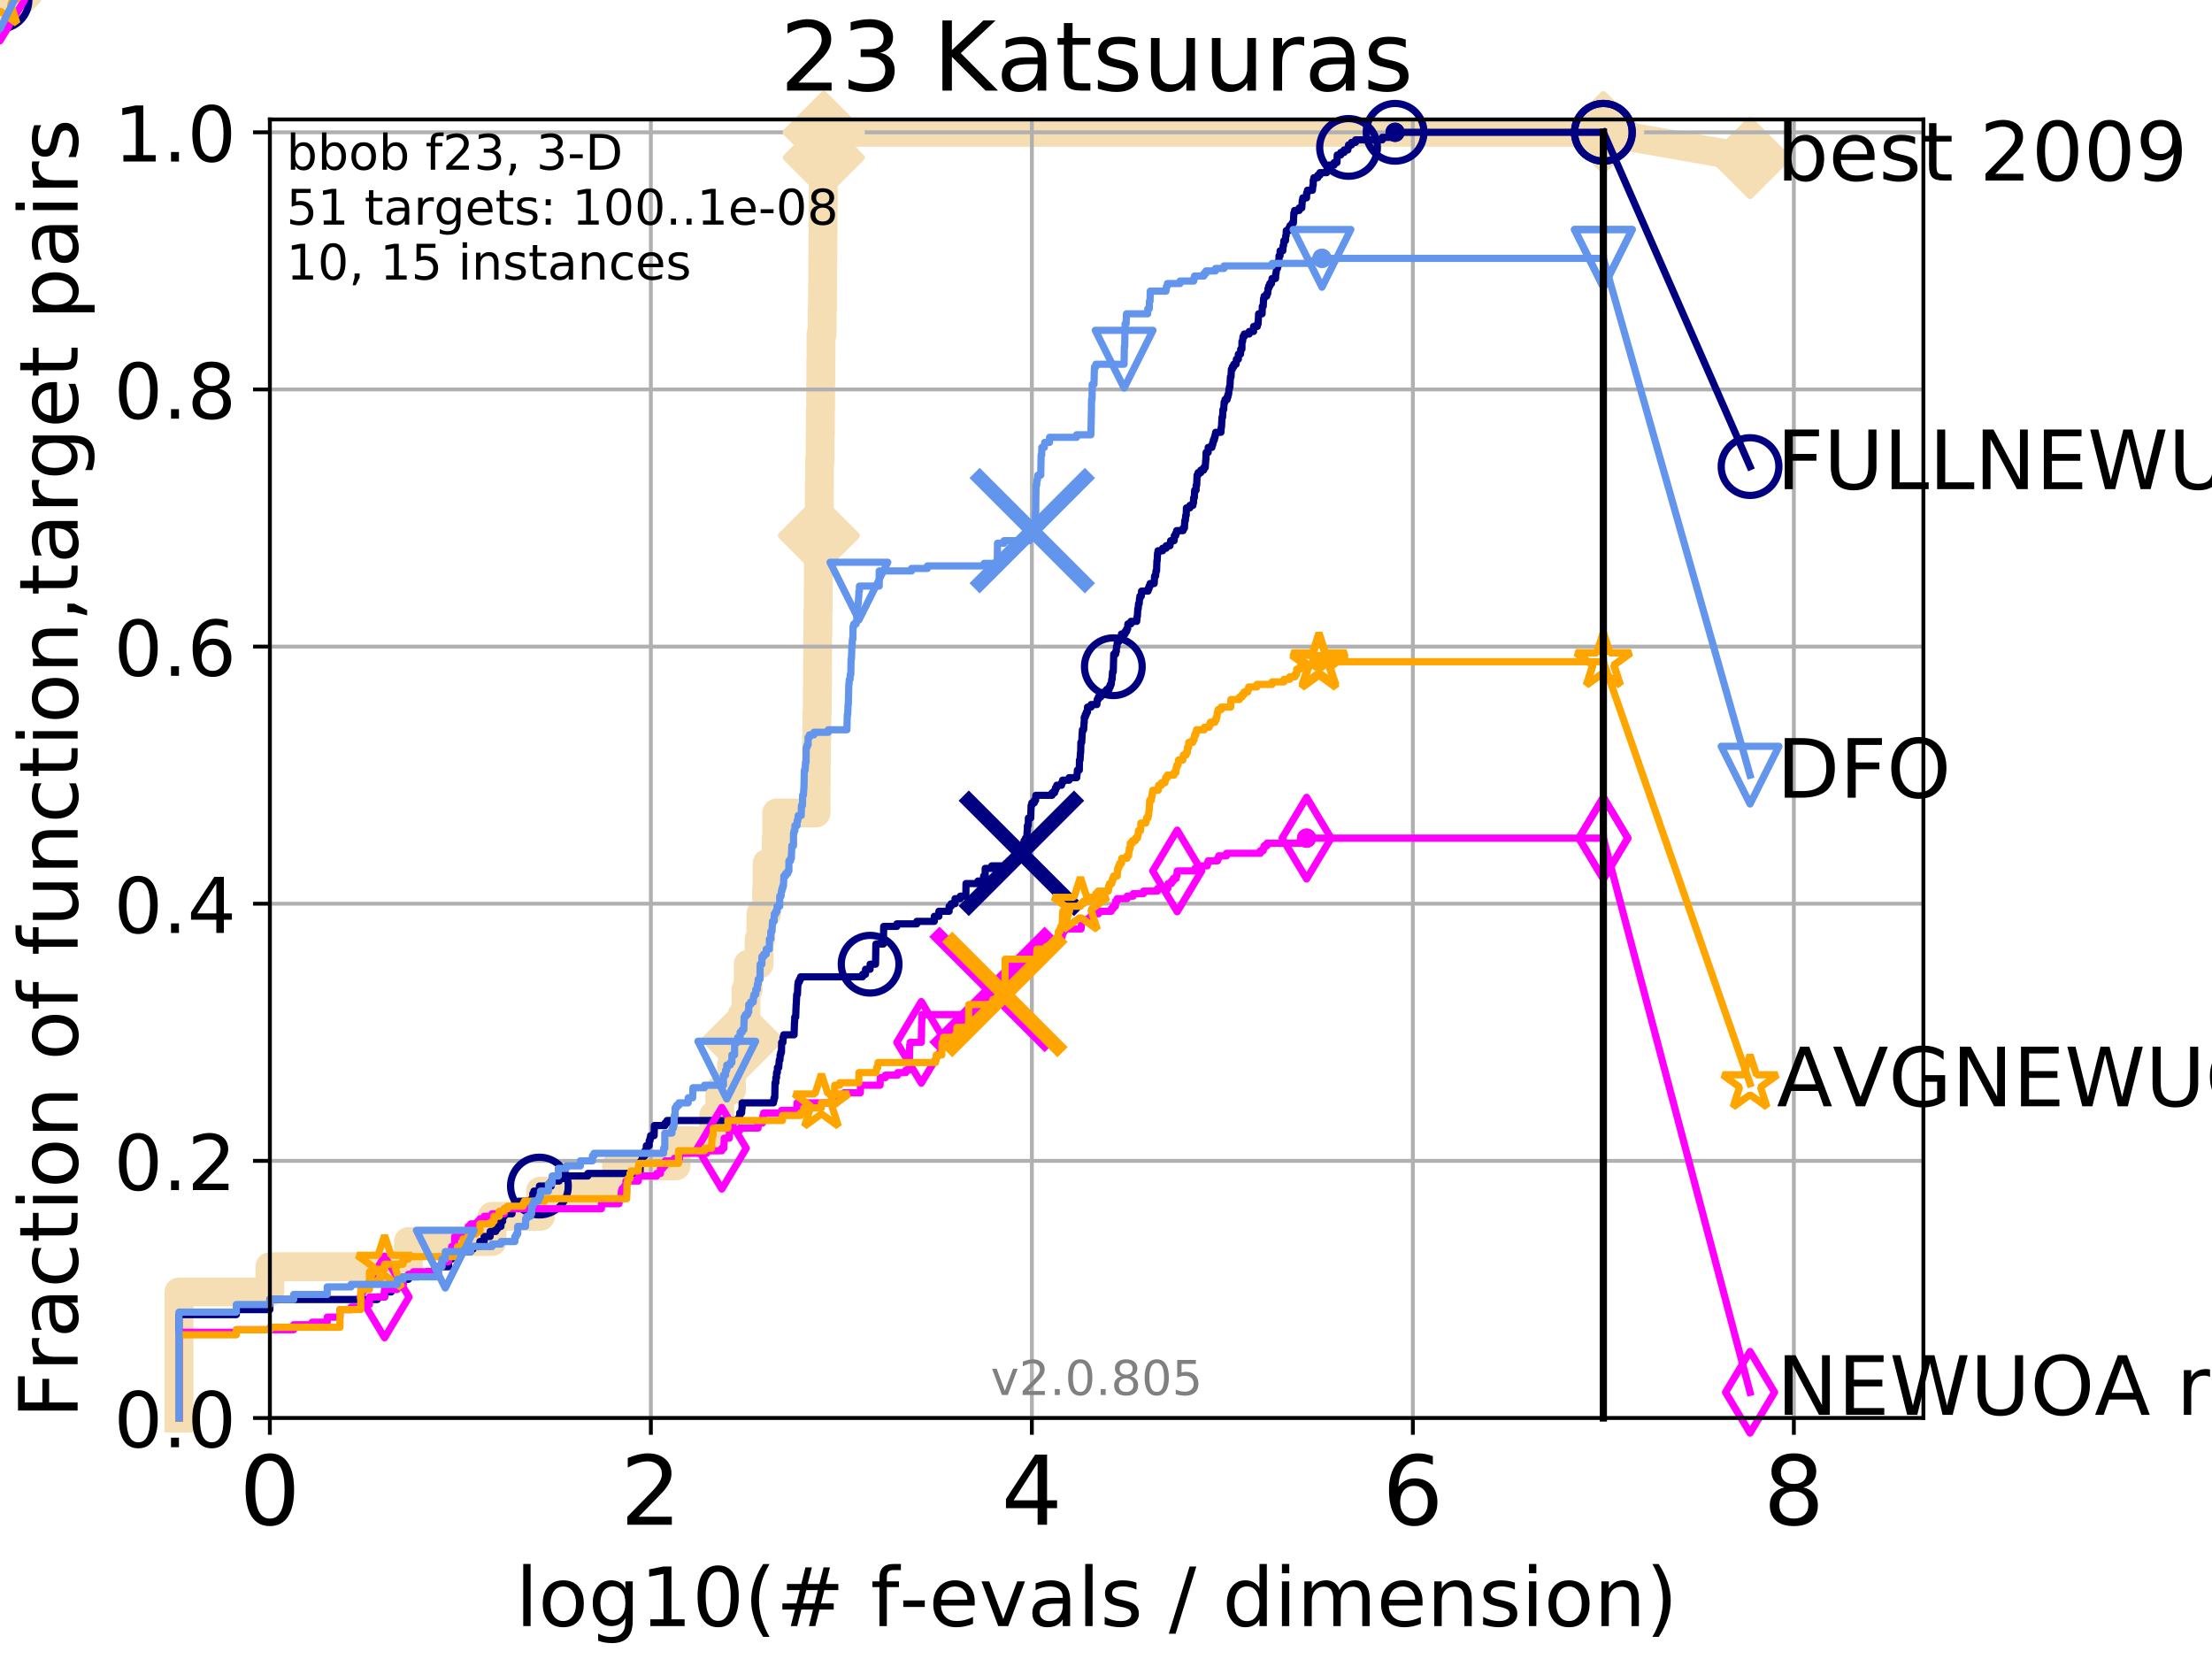 <?xml version="1.0" encoding="utf-8" standalone="no"?>
<!DOCTYPE svg PUBLIC "-//W3C//DTD SVG 1.1//EN"
  "http://www.w3.org/Graphics/SVG/1.1/DTD/svg11.dtd">
<!-- Created with matplotlib (http://matplotlib.org/) -->
<svg height="345pt" version="1.1" viewBox="0 0 460 345" width="460pt" xmlns="http://www.w3.org/2000/svg" xmlns:xlink="http://www.w3.org/1999/xlink">
 <defs>
  <style type="text/css">
*{stroke-linecap:butt;stroke-linejoin:round;}
  </style>
 </defs>
 <g id="figure_1">
  <g id="patch_1">
   <path d="M 0 345.6 
L 460.8 345.6 
L 460.8 0 
L 0 0 
z
" style="fill:#ffffff;"/>
  </g>
  <g id="axes_1">
   <g id="patch_2">
    <path d="M 56.12 294.88 
L 399.984 294.88 
L 399.984 24.84 
L 56.12 24.84 
z
" style="fill:#ffffff;"/>
   </g>
   <g id="line2d_1">
    <path d="M 37.219 294.88 
L 37.219 268.668 
L 56.12 268.668 
L 56.12 263.425 
L 84.921 263.425 
L 84.921 258.183 
L 102.325 258.183 
L 102.325 252.94 
L 112.394 252.94 
L 112.394 247.698 
L 128.202 247.698 
L 128.202 242.455 
L 140.599 242.455 
L 140.599 237.213 
L 148.414 237.213 
L 148.414 231.97 
L 149.681 231.97 
L 149.681 226.728 
L 152.119 226.728 
L 152.119 221.485 
L 153.025 221.485 
L 153.025 216.243 
L 154.367 216.243 
L 154.367 211 
L 155.147 211 
L 155.147 205.758 
L 155.595 205.758 
L 155.595 200.515 
L 157.861 200.515 
L 157.861 195.273 
L 158.229 195.273 
L 158.229 190.03 
L 159.416 190.03 
L 159.416 184.788 
L 159.515 184.788 
L 159.515 179.546 
L 161.431 179.546 
L 161.431 174.303 
L 161.519 174.303 
L 161.519 169.061 
L 169.701 169.061 
L 169.701 163.818 
L 169.74 163.818 
L 169.74 158.576 
L 169.802 158.576 
L 169.802 153.333 
L 169.887 153.333 
L 169.887 148.091 
L 169.964 148.091 
L 169.964 142.848 
L 170.002 142.848 
L 170.002 137.606 
L 170.04 137.606 
L 170.04 132.363 
L 170.086 132.363 
L 170.086 127.121 
L 170.155 127.121 
L 170.155 121.878 
L 170.177 121.878 
L 170.177 116.636 
L 170.298 116.636 
L 170.298 111.393 
L 170.343 111.393 
L 170.343 106.151 
L 170.388 106.151 
L 170.388 100.908 
L 170.426 100.908 
L 170.426 95.666 
L 170.545 95.666 
L 170.545 90.423 
L 170.604 90.423 
L 170.604 85.181 
L 170.655 85.181 
L 170.655 79.938 
L 170.692 79.938 
L 170.692 74.696 
L 170.729 74.696 
L 170.729 69.453 
L 170.977 69.453 
L 170.977 64.211 
L 171.049 64.211 
L 171.049 58.969 
L 171.078 58.969 
L 171.078 53.726 
L 171.121 53.726 
L 171.121 48.484 
L 171.164 48.484 
L 171.164 43.241 
L 171.207 43.241 
L 171.207 37.999 
L 171.256 37.999 
L 171.256 32.756 
L 171.313 32.756 
L 171.313 27.514 
L 333.43 27.514 
" style="fill:none;stroke:#f5deb3;stroke-linecap:square;stroke-width:6;"/>
   </g>
   <g id="line2d_2">
    <path d="M 0 0 
" style="fill:none;stroke:#f5deb3;stroke-linecap:square;stroke-width:6;"/>
    <defs>
     <path d="M -0 7.778 
L 7.778 0 
L 0 -7.778 
L -7.778 -0 
z
" id="mb3046eee61" style="stroke:#f5deb3;stroke-linejoin:miter;stroke-width:1.5;"/>
    </defs>
    <g>
     <use style="fill:#f5deb3;stroke:#f5deb3;stroke-linejoin:miter;stroke-width:1.5;" x="0" xlink:href="#mb3046eee61" y="0"/>
    </g>
   </g>
   <g id="line2d_3">
    <path d="M 333.43 27.514 
L 363.934 32.861 
" style="fill:none;stroke:#f5deb3;stroke-linecap:square;stroke-width:6;"/>
    <g>
     <use style="fill:#f5deb3;stroke:#f5deb3;stroke-linejoin:miter;stroke-width:1.5;" x="333.43" xlink:href="#mb3046eee61" y="27.514"/>
     <use style="fill:#f5deb3;stroke:#f5deb3;stroke-linejoin:miter;stroke-width:1.5;" x="363.934" xlink:href="#mb3046eee61" y="32.861"/>
    </g>
   </g>
   <g id="matplotlib.axis_1">
    <g id="xtick_1">
     <g id="line2d_4">
      <path clip-path="url(#pf9e06829cb)" d="M 56.12 294.88 
L 56.12 24.84 
" style="fill:none;stroke:#b0b0b0;stroke-linecap:square;stroke-width:0.8;"/>
     </g>
     <g id="line2d_5">
      <defs>
       <path d="M 0 0 
L 0 3.5 
" id="m255a882a08" style="stroke:#000000;stroke-width:0.8;"/>
      </defs>
      <g>
       <use style="stroke:#000000;stroke-width:0.8;" x="56.12" xlink:href="#m255a882a08" y="294.88"/>
      </g>
     </g>
     <g id="text_1">
      <!-- 0 -->
      <defs>
       <path d="M 31.781 66.406 
Q 24.172 66.406 20.328 58.906 
Q 16.5 51.422 16.5 36.375 
Q 16.5 21.391 20.328 13.891 
Q 24.172 6.391 31.781 6.391 
Q 39.453 6.391 43.281 13.891 
Q 47.125 21.391 47.125 36.375 
Q 47.125 51.422 43.281 58.906 
Q 39.453 66.406 31.781 66.406 
z
M 31.781 74.219 
Q 44.047 74.219 50.516 64.516 
Q 56.984 54.828 56.984 36.375 
Q 56.984 17.969 50.516 8.266 
Q 44.047 -1.422 31.781 -1.422 
Q 19.531 -1.422 13.062 8.266 
Q 6.594 17.969 6.594 36.375 
Q 6.594 54.828 13.062 64.516 
Q 19.531 74.219 31.781 74.219 
z
" id="DejaVuSans-30"/>
      </defs>
      <g transform="translate(49.758 317.077)scale(0.2 -0.2)">
       <use xlink:href="#DejaVuSans-30"/>
      </g>
     </g>
    </g>
    <g id="xtick_2">
     <g id="line2d_6">
      <path clip-path="url(#pf9e06829cb)" d="M 135.351 294.88 
L 135.351 24.84 
" style="fill:none;stroke:#b0b0b0;stroke-linecap:square;stroke-width:0.8;"/>
     </g>
     <g id="line2d_7">
      <g>
       <use style="stroke:#000000;stroke-width:0.8;" x="135.351" xlink:href="#m255a882a08" y="294.88"/>
      </g>
     </g>
     <g id="text_2">
      <!-- 2 -->
      <defs>
       <path d="M 19.188 8.297 
L 53.609 8.297 
L 53.609 0 
L 7.328 0 
L 7.328 8.297 
Q 12.938 14.109 22.625 23.891 
Q 32.328 33.688 34.812 36.531 
Q 39.547 41.844 41.422 45.531 
Q 43.312 49.219 43.312 52.781 
Q 43.312 58.594 39.234 62.25 
Q 35.156 65.922 28.609 65.922 
Q 23.969 65.922 18.812 64.312 
Q 13.672 62.703 7.812 59.422 
L 7.812 69.391 
Q 13.766 71.781 18.938 73 
Q 24.125 74.219 28.422 74.219 
Q 39.75 74.219 46.484 68.547 
Q 53.219 62.891 53.219 53.422 
Q 53.219 48.922 51.531 44.891 
Q 49.859 40.875 45.406 35.406 
Q 44.188 33.984 37.641 27.219 
Q 31.109 20.453 19.188 8.297 
z
" id="DejaVuSans-32"/>
      </defs>
      <g transform="translate(128.989 317.077)scale(0.2 -0.2)">
       <use xlink:href="#DejaVuSans-32"/>
      </g>
     </g>
    </g>
    <g id="xtick_3">
     <g id="line2d_8">
      <path clip-path="url(#pf9e06829cb)" d="M 214.583 294.88 
L 214.583 24.84 
" style="fill:none;stroke:#b0b0b0;stroke-linecap:square;stroke-width:0.8;"/>
     </g>
     <g id="line2d_9">
      <g>
       <use style="stroke:#000000;stroke-width:0.8;" x="214.583" xlink:href="#m255a882a08" y="294.88"/>
      </g>
     </g>
     <g id="text_3">
      <!-- 4 -->
      <defs>
       <path d="M 37.797 64.312 
L 12.891 25.391 
L 37.797 25.391 
z
M 35.203 72.906 
L 47.609 72.906 
L 47.609 25.391 
L 58.016 25.391 
L 58.016 17.188 
L 47.609 17.188 
L 47.609 0 
L 37.797 0 
L 37.797 17.188 
L 4.891 17.188 
L 4.891 26.703 
z
" id="DejaVuSans-34"/>
      </defs>
      <g transform="translate(208.22 317.077)scale(0.2 -0.2)">
       <use xlink:href="#DejaVuSans-34"/>
      </g>
     </g>
    </g>
    <g id="xtick_4">
     <g id="line2d_10">
      <path clip-path="url(#pf9e06829cb)" d="M 293.814 294.88 
L 293.814 24.84 
" style="fill:none;stroke:#b0b0b0;stroke-linecap:square;stroke-width:0.8;"/>
     </g>
     <g id="line2d_11">
      <g>
       <use style="stroke:#000000;stroke-width:0.8;" x="293.814" xlink:href="#m255a882a08" y="294.88"/>
      </g>
     </g>
     <g id="text_4">
      <!-- 6 -->
      <defs>
       <path d="M 33.016 40.375 
Q 26.375 40.375 22.484 35.828 
Q 18.609 31.297 18.609 23.391 
Q 18.609 15.531 22.484 10.953 
Q 26.375 6.391 33.016 6.391 
Q 39.656 6.391 43.531 10.953 
Q 47.406 15.531 47.406 23.391 
Q 47.406 31.297 43.531 35.828 
Q 39.656 40.375 33.016 40.375 
z
M 52.594 71.297 
L 52.594 62.312 
Q 48.875 64.062 45.094 64.984 
Q 41.312 65.922 37.594 65.922 
Q 27.828 65.922 22.672 59.328 
Q 17.531 52.734 16.797 39.406 
Q 19.672 43.656 24.016 45.922 
Q 28.375 48.188 33.594 48.188 
Q 44.578 48.188 50.953 41.516 
Q 57.328 34.859 57.328 23.391 
Q 57.328 12.156 50.688 5.359 
Q 44.047 -1.422 33.016 -1.422 
Q 20.359 -1.422 13.672 8.266 
Q 6.984 17.969 6.984 36.375 
Q 6.984 53.656 15.188 63.938 
Q 23.391 74.219 37.203 74.219 
Q 40.922 74.219 44.703 73.484 
Q 48.484 72.75 52.594 71.297 
z
" id="DejaVuSans-36"/>
      </defs>
      <g transform="translate(287.452 317.077)scale(0.2 -0.2)">
       <use xlink:href="#DejaVuSans-36"/>
      </g>
     </g>
    </g>
    <g id="xtick_5">
     <g id="line2d_12">
      <path clip-path="url(#pf9e06829cb)" d="M 373.045 294.88 
L 373.045 24.84 
" style="fill:none;stroke:#b0b0b0;stroke-linecap:square;stroke-width:0.8;"/>
     </g>
     <g id="line2d_13">
      <g>
       <use style="stroke:#000000;stroke-width:0.8;" x="373.045" xlink:href="#m255a882a08" y="294.88"/>
      </g>
     </g>
     <g id="text_5">
      <!-- 8 -->
      <defs>
       <path d="M 31.781 34.625 
Q 24.75 34.625 20.719 30.859 
Q 16.703 27.094 16.703 20.516 
Q 16.703 13.922 20.719 10.156 
Q 24.75 6.391 31.781 6.391 
Q 38.812 6.391 42.859 10.172 
Q 46.922 13.969 46.922 20.516 
Q 46.922 27.094 42.891 30.859 
Q 38.875 34.625 31.781 34.625 
z
M 21.922 38.812 
Q 15.578 40.375 12.031 44.719 
Q 8.5 49.078 8.5 55.328 
Q 8.5 64.062 14.719 69.141 
Q 20.953 74.219 31.781 74.219 
Q 42.672 74.219 48.875 69.141 
Q 55.078 64.062 55.078 55.328 
Q 55.078 49.078 51.531 44.719 
Q 48 40.375 41.703 38.812 
Q 48.828 37.156 52.797 32.312 
Q 56.781 27.484 56.781 20.516 
Q 56.781 9.906 50.312 4.234 
Q 43.844 -1.422 31.781 -1.422 
Q 19.734 -1.422 13.25 4.234 
Q 6.781 9.906 6.781 20.516 
Q 6.781 27.484 10.781 32.312 
Q 14.797 37.156 21.922 38.812 
z
M 18.312 54.391 
Q 18.312 48.734 21.844 45.562 
Q 25.391 42.391 31.781 42.391 
Q 38.141 42.391 41.719 45.562 
Q 45.312 48.734 45.312 54.391 
Q 45.312 60.062 41.719 63.234 
Q 38.141 66.406 31.781 66.406 
Q 25.391 66.406 21.844 63.234 
Q 18.312 60.062 18.312 54.391 
z
" id="DejaVuSans-38"/>
      </defs>
      <g transform="translate(366.683 317.077)scale(0.2 -0.2)">
       <use xlink:href="#DejaVuSans-38"/>
      </g>
     </g>
    </g>
    <g id="text_6">
     <!-- log10(# f-evals / dimension) -->
     <defs>
      <path d="M 9.422 75.984 
L 18.406 75.984 
L 18.406 0 
L 9.422 0 
z
" id="DejaVuSans-6c"/>
      <path d="M 30.609 48.391 
Q 23.391 48.391 19.188 42.75 
Q 14.984 37.109 14.984 27.297 
Q 14.984 17.484 19.156 11.844 
Q 23.344 6.203 30.609 6.203 
Q 37.797 6.203 41.984 11.859 
Q 46.188 17.531 46.188 27.297 
Q 46.188 37.016 41.984 42.703 
Q 37.797 48.391 30.609 48.391 
z
M 30.609 56 
Q 42.328 56 49.016 48.375 
Q 55.719 40.766 55.719 27.297 
Q 55.719 13.875 49.016 6.219 
Q 42.328 -1.422 30.609 -1.422 
Q 18.844 -1.422 12.172 6.219 
Q 5.516 13.875 5.516 27.297 
Q 5.516 40.766 12.172 48.375 
Q 18.844 56 30.609 56 
z
" id="DejaVuSans-6f"/>
      <path d="M 45.406 27.984 
Q 45.406 37.75 41.375 43.109 
Q 37.359 48.484 30.078 48.484 
Q 22.859 48.484 18.828 43.109 
Q 14.797 37.75 14.797 27.984 
Q 14.797 18.266 18.828 12.891 
Q 22.859 7.516 30.078 7.516 
Q 37.359 7.516 41.375 12.891 
Q 45.406 18.266 45.406 27.984 
z
M 54.391 6.781 
Q 54.391 -7.172 48.188 -13.984 
Q 42 -20.797 29.203 -20.797 
Q 24.469 -20.797 20.266 -20.094 
Q 16.062 -19.391 12.109 -17.922 
L 12.109 -9.188 
Q 16.062 -11.328 19.922 -12.344 
Q 23.781 -13.375 27.781 -13.375 
Q 36.625 -13.375 41.016 -8.766 
Q 45.406 -4.156 45.406 5.172 
L 45.406 9.625 
Q 42.625 4.781 38.281 2.391 
Q 33.938 0 27.875 0 
Q 17.828 0 11.672 7.656 
Q 5.516 15.328 5.516 27.984 
Q 5.516 40.672 11.672 48.328 
Q 17.828 56 27.875 56 
Q 33.938 56 38.281 53.609 
Q 42.625 51.219 45.406 46.391 
L 45.406 54.688 
L 54.391 54.688 
z
" id="DejaVuSans-67"/>
      <path d="M 12.406 8.297 
L 28.516 8.297 
L 28.516 63.922 
L 10.984 60.406 
L 10.984 69.391 
L 28.422 72.906 
L 38.281 72.906 
L 38.281 8.297 
L 54.391 8.297 
L 54.391 0 
L 12.406 0 
z
" id="DejaVuSans-31"/>
      <path d="M 31 75.875 
Q 24.469 64.656 21.281 53.656 
Q 18.109 42.672 18.109 31.391 
Q 18.109 20.125 21.312 9.062 
Q 24.516 -2 31 -13.188 
L 23.188 -13.188 
Q 15.875 -1.703 12.234 9.375 
Q 8.594 20.453 8.594 31.391 
Q 8.594 42.281 12.203 53.312 
Q 15.828 64.359 23.188 75.875 
z
" id="DejaVuSans-28"/>
      <path d="M 51.125 44 
L 36.922 44 
L 32.812 27.688 
L 47.125 27.688 
z
M 43.797 71.781 
L 38.719 51.516 
L 52.984 51.516 
L 58.109 71.781 
L 65.922 71.781 
L 60.891 51.516 
L 76.125 51.516 
L 76.125 44 
L 58.984 44 
L 54.984 27.688 
L 70.516 27.688 
L 70.516 20.219 
L 53.078 20.219 
L 48 0 
L 40.188 0 
L 45.219 20.219 
L 30.906 20.219 
L 25.875 0 
L 18.016 0 
L 23.094 20.219 
L 7.719 20.219 
L 7.719 27.688 
L 24.906 27.688 
L 29 44 
L 13.281 44 
L 13.281 51.516 
L 30.906 51.516 
L 35.891 71.781 
z
" id="DejaVuSans-23"/>
      <path id="DejaVuSans-20"/>
      <path d="M 37.109 75.984 
L 37.109 68.5 
L 28.516 68.5 
Q 23.688 68.5 21.797 66.547 
Q 19.922 64.594 19.922 59.516 
L 19.922 54.688 
L 34.719 54.688 
L 34.719 47.703 
L 19.922 47.703 
L 19.922 0 
L 10.891 0 
L 10.891 47.703 
L 2.297 47.703 
L 2.297 54.688 
L 10.891 54.688 
L 10.891 58.5 
Q 10.891 67.625 15.141 71.797 
Q 19.391 75.984 28.609 75.984 
z
" id="DejaVuSans-66"/>
      <path d="M 4.891 31.391 
L 31.203 31.391 
L 31.203 23.391 
L 4.891 23.391 
z
" id="DejaVuSans-2d"/>
      <path d="M 56.203 29.594 
L 56.203 25.203 
L 14.891 25.203 
Q 15.484 15.922 20.484 11.062 
Q 25.484 6.203 34.422 6.203 
Q 39.594 6.203 44.453 7.469 
Q 49.312 8.734 54.109 11.281 
L 54.109 2.781 
Q 49.266 0.734 44.188 -0.344 
Q 39.109 -1.422 33.891 -1.422 
Q 20.797 -1.422 13.156 6.188 
Q 5.516 13.812 5.516 26.812 
Q 5.516 40.234 12.766 48.109 
Q 20.016 56 32.328 56 
Q 43.359 56 49.781 48.891 
Q 56.203 41.797 56.203 29.594 
z
M 47.219 32.234 
Q 47.125 39.594 43.094 43.984 
Q 39.062 48.391 32.422 48.391 
Q 24.906 48.391 20.391 44.141 
Q 15.875 39.891 15.188 32.172 
z
" id="DejaVuSans-65"/>
      <path d="M 2.984 54.688 
L 12.5 54.688 
L 29.594 8.797 
L 46.688 54.688 
L 56.203 54.688 
L 35.688 0 
L 23.484 0 
z
" id="DejaVuSans-76"/>
      <path d="M 34.281 27.484 
Q 23.391 27.484 19.188 25 
Q 14.984 22.516 14.984 16.5 
Q 14.984 11.719 18.141 8.906 
Q 21.297 6.109 26.703 6.109 
Q 34.188 6.109 38.703 11.406 
Q 43.219 16.703 43.219 25.484 
L 43.219 27.484 
z
M 52.203 31.203 
L 52.203 0 
L 43.219 0 
L 43.219 8.297 
Q 40.141 3.328 35.547 0.953 
Q 30.953 -1.422 24.312 -1.422 
Q 15.922 -1.422 10.953 3.297 
Q 6 8.016 6 15.922 
Q 6 25.141 12.172 29.828 
Q 18.359 34.516 30.609 34.516 
L 43.219 34.516 
L 43.219 35.406 
Q 43.219 41.609 39.141 45 
Q 35.062 48.391 27.688 48.391 
Q 23 48.391 18.547 47.266 
Q 14.109 46.141 10.016 43.891 
L 10.016 52.203 
Q 14.938 54.109 19.578 55.047 
Q 24.219 56 28.609 56 
Q 40.484 56 46.344 49.844 
Q 52.203 43.703 52.203 31.203 
z
" id="DejaVuSans-61"/>
      <path d="M 44.281 53.078 
L 44.281 44.578 
Q 40.484 46.531 36.375 47.5 
Q 32.281 48.484 27.875 48.484 
Q 21.188 48.484 17.844 46.438 
Q 14.5 44.391 14.5 40.281 
Q 14.5 37.156 16.891 35.375 
Q 19.281 33.594 26.516 31.984 
L 29.594 31.297 
Q 39.156 29.25 43.188 25.516 
Q 47.219 21.781 47.219 15.094 
Q 47.219 7.469 41.188 3.016 
Q 35.156 -1.422 24.609 -1.422 
Q 20.219 -1.422 15.453 -0.562 
Q 10.688 0.297 5.422 2 
L 5.422 11.281 
Q 10.406 8.688 15.234 7.391 
Q 20.062 6.109 24.812 6.109 
Q 31.156 6.109 34.562 8.281 
Q 37.984 10.453 37.984 14.406 
Q 37.984 18.062 35.516 20.016 
Q 33.062 21.969 24.703 23.781 
L 21.578 24.516 
Q 13.234 26.266 9.516 29.906 
Q 5.812 33.547 5.812 39.891 
Q 5.812 47.609 11.281 51.797 
Q 16.75 56 26.812 56 
Q 31.781 56 36.172 55.266 
Q 40.578 54.547 44.281 53.078 
z
" id="DejaVuSans-73"/>
      <path d="M 25.391 72.906 
L 33.688 72.906 
L 8.297 -9.281 
L 0 -9.281 
z
" id="DejaVuSans-2f"/>
      <path d="M 45.406 46.391 
L 45.406 75.984 
L 54.391 75.984 
L 54.391 0 
L 45.406 0 
L 45.406 8.203 
Q 42.578 3.328 38.25 0.953 
Q 33.938 -1.422 27.875 -1.422 
Q 17.969 -1.422 11.734 6.484 
Q 5.516 14.406 5.516 27.297 
Q 5.516 40.188 11.734 48.094 
Q 17.969 56 27.875 56 
Q 33.938 56 38.25 53.625 
Q 42.578 51.266 45.406 46.391 
z
M 14.797 27.297 
Q 14.797 17.391 18.875 11.75 
Q 22.953 6.109 30.078 6.109 
Q 37.203 6.109 41.297 11.75 
Q 45.406 17.391 45.406 27.297 
Q 45.406 37.203 41.297 42.844 
Q 37.203 48.484 30.078 48.484 
Q 22.953 48.484 18.875 42.844 
Q 14.797 37.203 14.797 27.297 
z
" id="DejaVuSans-64"/>
      <path d="M 9.422 54.688 
L 18.406 54.688 
L 18.406 0 
L 9.422 0 
z
M 9.422 75.984 
L 18.406 75.984 
L 18.406 64.594 
L 9.422 64.594 
z
" id="DejaVuSans-69"/>
      <path d="M 52 44.188 
Q 55.375 50.25 60.062 53.125 
Q 64.75 56 71.094 56 
Q 79.641 56 84.281 50.016 
Q 88.922 44.047 88.922 33.016 
L 88.922 0 
L 79.891 0 
L 79.891 32.719 
Q 79.891 40.578 77.094 44.375 
Q 74.312 48.188 68.609 48.188 
Q 61.625 48.188 57.562 43.547 
Q 53.516 38.922 53.516 30.906 
L 53.516 0 
L 44.484 0 
L 44.484 32.719 
Q 44.484 40.625 41.703 44.406 
Q 38.922 48.188 33.109 48.188 
Q 26.219 48.188 22.156 43.531 
Q 18.109 38.875 18.109 30.906 
L 18.109 0 
L 9.078 0 
L 9.078 54.688 
L 18.109 54.688 
L 18.109 46.188 
Q 21.188 51.219 25.484 53.609 
Q 29.781 56 35.688 56 
Q 41.656 56 45.828 52.969 
Q 50 49.953 52 44.188 
z
" id="DejaVuSans-6d"/>
      <path d="M 54.891 33.016 
L 54.891 0 
L 45.906 0 
L 45.906 32.719 
Q 45.906 40.484 42.875 44.328 
Q 39.844 48.188 33.797 48.188 
Q 26.516 48.188 22.312 43.547 
Q 18.109 38.922 18.109 30.906 
L 18.109 0 
L 9.078 0 
L 9.078 54.688 
L 18.109 54.688 
L 18.109 46.188 
Q 21.344 51.125 25.703 53.562 
Q 30.078 56 35.797 56 
Q 45.219 56 50.047 50.172 
Q 54.891 44.344 54.891 33.016 
z
" id="DejaVuSans-6e"/>
      <path d="M 8.016 75.875 
L 15.828 75.875 
Q 23.141 64.359 26.781 53.312 
Q 30.422 42.281 30.422 31.391 
Q 30.422 20.453 26.781 9.375 
Q 23.141 -1.703 15.828 -13.188 
L 8.016 -13.188 
Q 14.5 -2 17.703 9.062 
Q 20.906 20.125 20.906 31.391 
Q 20.906 42.672 17.703 53.656 
Q 14.5 64.656 8.016 75.875 
z
" id="DejaVuSans-29"/>
     </defs>
     <g transform="translate(107.211 338.154)scale(0.17 -0.17)">
      <use xlink:href="#DejaVuSans-6c"/>
      <use x="27.783" xlink:href="#DejaVuSans-6f"/>
      <use x="88.965" xlink:href="#DejaVuSans-67"/>
      <use x="152.441" xlink:href="#DejaVuSans-31"/>
      <use x="216.064" xlink:href="#DejaVuSans-30"/>
      <use x="279.688" xlink:href="#DejaVuSans-28"/>
      <use x="318.701" xlink:href="#DejaVuSans-23"/>
      <use x="402.49" xlink:href="#DejaVuSans-20"/>
      <use x="434.277" xlink:href="#DejaVuSans-66"/>
      <use x="469.404" xlink:href="#DejaVuSans-2d"/>
      <use x="505.488" xlink:href="#DejaVuSans-65"/>
      <use x="567.012" xlink:href="#DejaVuSans-76"/>
      <use x="626.191" xlink:href="#DejaVuSans-61"/>
      <use x="687.471" xlink:href="#DejaVuSans-6c"/>
      <use x="715.254" xlink:href="#DejaVuSans-73"/>
      <use x="767.354" xlink:href="#DejaVuSans-20"/>
      <use x="799.141" xlink:href="#DejaVuSans-2f"/>
      <use x="832.832" xlink:href="#DejaVuSans-20"/>
      <use x="864.619" xlink:href="#DejaVuSans-64"/>
      <use x="928.096" xlink:href="#DejaVuSans-69"/>
      <use x="955.879" xlink:href="#DejaVuSans-6d"/>
      <use x="1053.291" xlink:href="#DejaVuSans-65"/>
      <use x="1114.814" xlink:href="#DejaVuSans-6e"/>
      <use x="1178.193" xlink:href="#DejaVuSans-73"/>
      <use x="1230.293" xlink:href="#DejaVuSans-69"/>
      <use x="1258.076" xlink:href="#DejaVuSans-6f"/>
      <use x="1319.258" xlink:href="#DejaVuSans-6e"/>
      <use x="1382.637" xlink:href="#DejaVuSans-29"/>
     </g>
    </g>
   </g>
   <g id="matplotlib.axis_2">
    <g id="ytick_1">
     <g id="line2d_14">
      <path clip-path="url(#pf9e06829cb)" d="M 56.12 294.88 
L 399.984 294.88 
" style="fill:none;stroke:#b0b0b0;stroke-linecap:square;stroke-width:0.8;"/>
     </g>
     <g id="line2d_15">
      <defs>
       <path d="M 0 0 
L -3.5 0 
" id="md82433043e" style="stroke:#000000;stroke-width:0.8;"/>
      </defs>
      <g>
       <use style="stroke:#000000;stroke-width:0.8;" x="56.12" xlink:href="#md82433043e" y="294.88"/>
      </g>
     </g>
     <g id="text_7">
      <!-- 0.0 -->
      <defs>
       <path d="M 10.688 12.406 
L 21 12.406 
L 21 0 
L 10.688 0 
z
" id="DejaVuSans-2e"/>
      </defs>
      <g transform="translate(23.675 300.959)scale(0.16 -0.16)">
       <use xlink:href="#DejaVuSans-30"/>
       <use x="63.623" xlink:href="#DejaVuSans-2e"/>
       <use x="95.41" xlink:href="#DejaVuSans-30"/>
      </g>
     </g>
    </g>
    <g id="ytick_2">
     <g id="line2d_16">
      <path clip-path="url(#pf9e06829cb)" d="M 56.12 241.407 
L 399.984 241.407 
" style="fill:none;stroke:#b0b0b0;stroke-linecap:square;stroke-width:0.8;"/>
     </g>
     <g id="line2d_17">
      <g>
       <use style="stroke:#000000;stroke-width:0.8;" x="56.12" xlink:href="#md82433043e" y="241.407"/>
      </g>
     </g>
     <g id="text_8">
      <!-- 0.2 -->
      <g transform="translate(23.675 247.485)scale(0.16 -0.16)">
       <use xlink:href="#DejaVuSans-30"/>
       <use x="63.623" xlink:href="#DejaVuSans-2e"/>
       <use x="95.41" xlink:href="#DejaVuSans-32"/>
      </g>
     </g>
    </g>
    <g id="ytick_3">
     <g id="line2d_18">
      <path clip-path="url(#pf9e06829cb)" d="M 56.12 187.933 
L 399.984 187.933 
" style="fill:none;stroke:#b0b0b0;stroke-linecap:square;stroke-width:0.8;"/>
     </g>
     <g id="line2d_19">
      <g>
       <use style="stroke:#000000;stroke-width:0.8;" x="56.12" xlink:href="#md82433043e" y="187.933"/>
      </g>
     </g>
     <g id="text_9">
      <!-- 0.4 -->
      <g transform="translate(23.675 194.012)scale(0.16 -0.16)">
       <use xlink:href="#DejaVuSans-30"/>
       <use x="63.623" xlink:href="#DejaVuSans-2e"/>
       <use x="95.41" xlink:href="#DejaVuSans-34"/>
      </g>
     </g>
    </g>
    <g id="ytick_4">
     <g id="line2d_20">
      <path clip-path="url(#pf9e06829cb)" d="M 56.12 134.46 
L 399.984 134.46 
" style="fill:none;stroke:#b0b0b0;stroke-linecap:square;stroke-width:0.8;"/>
     </g>
     <g id="line2d_21">
      <g>
       <use style="stroke:#000000;stroke-width:0.8;" x="56.12" xlink:href="#md82433043e" y="134.46"/>
      </g>
     </g>
     <g id="text_10">
      <!-- 0.6 -->
      <g transform="translate(23.675 140.539)scale(0.16 -0.16)">
       <use xlink:href="#DejaVuSans-30"/>
       <use x="63.623" xlink:href="#DejaVuSans-2e"/>
       <use x="95.41" xlink:href="#DejaVuSans-36"/>
      </g>
     </g>
    </g>
    <g id="ytick_5">
     <g id="line2d_22">
      <path clip-path="url(#pf9e06829cb)" d="M 56.12 80.987 
L 399.984 80.987 
" style="fill:none;stroke:#b0b0b0;stroke-linecap:square;stroke-width:0.8;"/>
     </g>
     <g id="line2d_23">
      <g>
       <use style="stroke:#000000;stroke-width:0.8;" x="56.12" xlink:href="#md82433043e" y="80.987"/>
      </g>
     </g>
     <g id="text_11">
      <!-- 0.8 -->
      <g transform="translate(23.675 87.066)scale(0.16 -0.16)">
       <use xlink:href="#DejaVuSans-30"/>
       <use x="63.623" xlink:href="#DejaVuSans-2e"/>
       <use x="95.41" xlink:href="#DejaVuSans-38"/>
      </g>
     </g>
    </g>
    <g id="ytick_6">
     <g id="line2d_24">
      <path clip-path="url(#pf9e06829cb)" d="M 56.12 27.514 
L 399.984 27.514 
" style="fill:none;stroke:#b0b0b0;stroke-linecap:square;stroke-width:0.8;"/>
     </g>
     <g id="line2d_25">
      <g>
       <use style="stroke:#000000;stroke-width:0.8;" x="56.12" xlink:href="#md82433043e" y="27.514"/>
      </g>
     </g>
     <g id="text_12">
      <!-- 1.0 -->
      <g transform="translate(23.675 33.592)scale(0.16 -0.16)">
       <use xlink:href="#DejaVuSans-31"/>
       <use x="63.623" xlink:href="#DejaVuSans-2e"/>
       <use x="95.41" xlink:href="#DejaVuSans-30"/>
      </g>
     </g>
    </g>
    <g id="text_13">
     <!-- Fraction of function,target pairs -->
     <defs>
      <path d="M 9.812 72.906 
L 51.703 72.906 
L 51.703 64.594 
L 19.672 64.594 
L 19.672 43.109 
L 48.578 43.109 
L 48.578 34.812 
L 19.672 34.812 
L 19.672 0 
L 9.812 0 
z
" id="DejaVuSans-46"/>
      <path d="M 41.109 46.297 
Q 39.594 47.172 37.812 47.578 
Q 36.031 48 33.891 48 
Q 26.266 48 22.188 43.047 
Q 18.109 38.094 18.109 28.812 
L 18.109 0 
L 9.078 0 
L 9.078 54.688 
L 18.109 54.688 
L 18.109 46.188 
Q 20.953 51.172 25.484 53.578 
Q 30.031 56 36.531 56 
Q 37.453 56 38.578 55.875 
Q 39.703 55.766 41.062 55.516 
z
" id="DejaVuSans-72"/>
      <path d="M 48.781 52.594 
L 48.781 44.188 
Q 44.969 46.297 41.141 47.344 
Q 37.312 48.391 33.406 48.391 
Q 24.656 48.391 19.812 42.844 
Q 14.984 37.312 14.984 27.297 
Q 14.984 17.281 19.812 11.734 
Q 24.656 6.203 33.406 6.203 
Q 37.312 6.203 41.141 7.25 
Q 44.969 8.297 48.781 10.406 
L 48.781 2.094 
Q 45.016 0.344 40.984 -0.531 
Q 36.969 -1.422 32.422 -1.422 
Q 20.062 -1.422 12.781 6.344 
Q 5.516 14.109 5.516 27.297 
Q 5.516 40.672 12.859 48.328 
Q 20.219 56 33.016 56 
Q 37.156 56 41.109 55.141 
Q 45.062 54.297 48.781 52.594 
z
" id="DejaVuSans-63"/>
      <path d="M 18.312 70.219 
L 18.312 54.688 
L 36.812 54.688 
L 36.812 47.703 
L 18.312 47.703 
L 18.312 18.016 
Q 18.312 11.328 20.141 9.422 
Q 21.969 7.516 27.594 7.516 
L 36.812 7.516 
L 36.812 0 
L 27.594 0 
Q 17.188 0 13.234 3.875 
Q 9.281 7.766 9.281 18.016 
L 9.281 47.703 
L 2.688 47.703 
L 2.688 54.688 
L 9.281 54.688 
L 9.281 70.219 
z
" id="DejaVuSans-74"/>
      <path d="M 8.5 21.578 
L 8.5 54.688 
L 17.484 54.688 
L 17.484 21.922 
Q 17.484 14.156 20.5 10.266 
Q 23.531 6.391 29.594 6.391 
Q 36.859 6.391 41.078 11.031 
Q 45.312 15.672 45.312 23.688 
L 45.312 54.688 
L 54.297 54.688 
L 54.297 0 
L 45.312 0 
L 45.312 8.406 
Q 42.047 3.422 37.719 1 
Q 33.406 -1.422 27.688 -1.422 
Q 18.266 -1.422 13.375 4.438 
Q 8.5 10.297 8.5 21.578 
z
M 31.109 56 
z
" id="DejaVuSans-75"/>
      <path d="M 11.719 12.406 
L 22.016 12.406 
L 22.016 4 
L 14.016 -11.625 
L 7.719 -11.625 
L 11.719 4 
z
" id="DejaVuSans-2c"/>
      <path d="M 18.109 8.203 
L 18.109 -20.797 
L 9.078 -20.797 
L 9.078 54.688 
L 18.109 54.688 
L 18.109 46.391 
Q 20.953 51.266 25.266 53.625 
Q 29.594 56 35.594 56 
Q 45.562 56 51.781 48.094 
Q 58.016 40.188 58.016 27.297 
Q 58.016 14.406 51.781 6.484 
Q 45.562 -1.422 35.594 -1.422 
Q 29.594 -1.422 25.266 0.953 
Q 20.953 3.328 18.109 8.203 
z
M 48.688 27.297 
Q 48.688 37.203 44.609 42.844 
Q 40.531 48.484 33.406 48.484 
Q 26.266 48.484 22.188 42.844 
Q 18.109 37.203 18.109 27.297 
Q 18.109 17.391 22.188 11.75 
Q 26.266 6.109 33.406 6.109 
Q 40.531 6.109 44.609 11.75 
Q 48.688 17.391 48.688 27.297 
z
" id="DejaVuSans-70"/>
     </defs>
     <g transform="translate(16.14 294.999)rotate(-90)scale(0.17 -0.17)">
      <use xlink:href="#DejaVuSans-46"/>
      <use x="57.41" xlink:href="#DejaVuSans-72"/>
      <use x="98.523" xlink:href="#DejaVuSans-61"/>
      <use x="159.803" xlink:href="#DejaVuSans-63"/>
      <use x="214.783" xlink:href="#DejaVuSans-74"/>
      <use x="253.992" xlink:href="#DejaVuSans-69"/>
      <use x="281.775" xlink:href="#DejaVuSans-6f"/>
      <use x="342.957" xlink:href="#DejaVuSans-6e"/>
      <use x="406.336" xlink:href="#DejaVuSans-20"/>
      <use x="438.123" xlink:href="#DejaVuSans-6f"/>
      <use x="499.305" xlink:href="#DejaVuSans-66"/>
      <use x="534.51" xlink:href="#DejaVuSans-20"/>
      <use x="566.297" xlink:href="#DejaVuSans-66"/>
      <use x="601.502" xlink:href="#DejaVuSans-75"/>
      <use x="664.881" xlink:href="#DejaVuSans-6e"/>
      <use x="728.26" xlink:href="#DejaVuSans-63"/>
      <use x="783.24" xlink:href="#DejaVuSans-74"/>
      <use x="822.449" xlink:href="#DejaVuSans-69"/>
      <use x="850.232" xlink:href="#DejaVuSans-6f"/>
      <use x="911.414" xlink:href="#DejaVuSans-6e"/>
      <use x="974.793" xlink:href="#DejaVuSans-2c"/>
      <use x="1006.58" xlink:href="#DejaVuSans-74"/>
      <use x="1045.789" xlink:href="#DejaVuSans-61"/>
      <use x="1107.068" xlink:href="#DejaVuSans-72"/>
      <use x="1148.166" xlink:href="#DejaVuSans-67"/>
      <use x="1211.643" xlink:href="#DejaVuSans-65"/>
      <use x="1273.166" xlink:href="#DejaVuSans-74"/>
      <use x="1312.375" xlink:href="#DejaVuSans-20"/>
      <use x="1344.162" xlink:href="#DejaVuSans-70"/>
      <use x="1407.639" xlink:href="#DejaVuSans-61"/>
      <use x="1468.918" xlink:href="#DejaVuSans-69"/>
      <use x="1496.701" xlink:href="#DejaVuSans-72"/>
      <use x="1537.814" xlink:href="#DejaVuSans-73"/>
     </g>
    </g>
   </g>
   <g id="line2d_26">
    <defs>
     <path d="M 0 1.5 
C 0.398 1.5 0.779 1.342 1.061 1.061 
C 1.342 0.779 1.5 0.398 1.5 0 
C 1.5 -0.398 1.342 -0.779 1.061 -1.061 
C 0.779 -1.342 0.398 -1.5 0 -1.5 
C -0.398 -1.5 -0.779 -1.342 -1.061 -1.061 
C -1.342 -0.779 -1.5 -0.398 -1.5 0 
C -1.5 0.398 -1.342 0.779 -1.061 1.061 
C -0.779 1.342 -0.398 1.5 0 1.5 
z
" id="mc325b20f5c" style="stroke:#f5deb3;"/>
    </defs>
    <g>
     <use style="fill:#f5deb3;stroke:#f5deb3;" x="171.313" xlink:href="#mc325b20f5c" y="27.514"/>
     <use style="fill:#f5deb3;stroke:#f5deb3;" x="171.313" xlink:href="#mc325b20f5c" y="27.514"/>
    </g>
   </g>
   <g id="line2d_27">
    <g>
     <use style="fill:#f5deb3;stroke:#f5deb3;stroke-linejoin:miter;stroke-width:1.5;" x="154.367" xlink:href="#mb3046eee61" y="216.243"/>
     <use style="fill:#f5deb3;stroke:#f5deb3;stroke-linejoin:miter;stroke-width:1.5;" x="170.298" xlink:href="#mb3046eee61" y="111.393"/>
     <use style="fill:#f5deb3;stroke:#f5deb3;stroke-linejoin:miter;stroke-width:1.5;" x="171.313" xlink:href="#mb3046eee61" y="32.756"/>
     <use style="fill:#f5deb3;stroke:#f5deb3;stroke-linejoin:miter;stroke-width:1.5;" x="171.313" xlink:href="#mb3046eee61" y="27.514"/>
     <use style="fill:#f5deb3;stroke:#f5deb3;stroke-linejoin:miter;stroke-width:1.5;" x="171.313" xlink:href="#mb3046eee61" y="27.514"/>
     <use style="fill:#f5deb3;stroke:#f5deb3;stroke-linejoin:miter;stroke-width:1.5;" x="333.43" xlink:href="#mb3046eee61" y="27.514"/>
    </g>
   </g>
   <g id="line2d_28">
    <defs>
     <path d="M 0 1.5 
C 0.398 1.5 0.779 1.342 1.061 1.061 
C 1.342 0.779 1.5 0.398 1.5 0 
C 1.5 -0.398 1.342 -0.779 1.061 -1.061 
C 0.779 -1.342 0.398 -1.5 0 -1.5 
C -0.398 -1.5 -0.779 -1.342 -1.061 -1.061 
C -1.342 -0.779 -1.5 -0.398 -1.5 0 
C -1.5 0.398 -1.342 0.779 -1.061 1.061 
C -0.779 1.342 -0.398 1.5 0 1.5 
z
" id="m8f80ac9305" style="stroke:#000080;"/>
    </defs>
    <g>
     <use style="fill:#000080;stroke:#000080;" x="290.119" xlink:href="#m8f80ac9305" y="27.514"/>
     <use style="fill:#000080;stroke:#000080;" x="290.119" xlink:href="#m8f80ac9305" y="27.514"/>
    </g>
   </g>
   <g id="line2d_29">
    <path d="M 37.219 294.88 
L 37.219 273.386 
L 49.144 273.386 
L 49.144 272.337 
L 56.12 272.337 
L 56.12 270.24 
L 78.474 270.24 
L 78.474 269.716 
L 79.971 269.716 
L 79.971 268.668 
L 81.348 268.668 
L 81.348 267.619 
L 82.623 267.619 
L 82.623 267.095 
L 83.81 267.095 
L 83.81 266.046 
L 84.921 266.046 
L 84.921 265.522 
L 86.947 265.522 
L 86.947 264.998 
L 88.76 264.998 
L 88.76 264.474 
L 90.399 264.474 
L 90.399 263.425 
L 93.274 263.425 
L 93.274 261.852 
L 93.923 261.852 
L 93.923 261.328 
L 95.736 261.328 
L 95.736 260.28 
L 97.889 260.28 
L 97.889 259.755 
L 98.388 259.755 
L 98.388 259.231 
L 99.803 259.231 
L 99.803 258.183 
L 100.685 258.183 
L 100.685 257.134 
L 101.929 257.134 
L 101.929 256.086 
L 103.09 256.086 
L 103.09 255.561 
L 103.46 255.561 
L 103.46 255.037 
L 104.177 255.037 
L 104.177 253.989 
L 104.524 253.989 
L 104.524 252.94 
L 104.865 252.94 
L 104.865 252.416 
L 106.474 252.416 
L 106.474 250.843 
L 107.078 250.843 
L 107.078 250.319 
L 107.946 250.319 
L 107.946 249.795 
L 110.557 249.795 
L 110.557 249.27 
L 110.798 249.27 
L 110.798 248.222 
L 111.035 248.222 
L 111.035 247.698 
L 112.175 247.698 
L 112.175 246.649 
L 114.637 246.649 
L 114.637 245.601 
L 116.277 245.601 
L 116.277 245.076 
L 117.614 245.076 
L 117.614 244.552 
L 122.239 244.552 
L 122.239 244.028 
L 133.087 244.028 
L 133.152 241.931 
L 133.282 241.931 
L 133.282 241.407 
L 133.539 241.407 
L 133.602 240.358 
L 134.103 240.358 
L 134.103 239.31 
L 134.408 239.31 
L 134.408 238.261 
L 135.004 238.261 
L 135.004 237.213 
L 135.178 237.213 
L 135.178 236.689 
L 135.294 236.689 
L 135.294 236.164 
L 136.026 236.164 
L 136.081 234.067 
L 138.296 234.067 
L 138.296 233.543 
L 138.725 233.543 
L 138.725 233.019 
L 153.55 233.019 
L 153.55 232.495 
L 153.827 232.495 
L 153.827 231.446 
L 154.215 231.446 
L 154.291 230.398 
L 154.329 230.398 
L 154.329 229.349 
L 160.842 229.349 
L 160.842 228.825 
L 160.972 228.825 
L 160.972 228.301 
L 161.114 228.301 
L 161.178 225.155 
L 161.343 225.155 
L 161.343 224.107 
L 161.482 224.107 
L 161.482 223.058 
L 161.657 223.058 
L 161.669 222.01 
L 161.94 222.01 
L 162.05 220.437 
L 162.195 220.437 
L 162.231 219.388 
L 162.351 219.388 
L 162.351 218.864 
L 162.506 218.864 
L 162.553 216.767 
L 162.811 216.767 
L 162.834 215.719 
L 162.984 215.719 
L 162.984 215.194 
L 165.134 215.194 
L 165.215 212.573 
L 165.245 212.573 
L 165.276 211.525 
L 165.466 211.525 
L 165.565 208.903 
L 165.585 208.903 
L 165.684 206.806 
L 165.831 206.806 
L 165.918 204.709 
L 165.996 204.709 
L 165.996 204.185 
L 166.245 204.185 
L 166.245 203.661 
L 166.491 203.661 
L 166.491 203.137 
L 179.375 203.137 
L 179.375 202.612 
L 179.994 202.612 
L 179.994 201.564 
L 180.947 201.564 
L 180.947 200.515 
L 182.076 200.515 
L 182.148 196.321 
L 183.697 196.321 
L 183.769 192.652 
L 186.501 192.652 
L 186.501 192.127 
L 190.66 192.127 
L 190.66 191.603 
L 194.299 191.603 
L 194.299 190.555 
L 195.244 190.555 
L 195.244 189.506 
L 197.373 189.506 
L 197.376 188.458 
L 197.801 188.458 
L 197.801 187.933 
L 198.607 187.933 
L 198.607 186.885 
L 199.711 186.885 
L 199.711 186.361 
L 200.856 186.361 
L 200.888 183.739 
L 203.378 183.739 
L 203.378 183.215 
L 204.535 183.215 
L 204.556 182.167 
L 204.877 182.167 
L 204.877 180.594 
L 206.231 180.594 
L 206.231 180.07 
L 209.192 180.07 
L 209.192 179.546 
L 209.779 179.546 
L 209.779 179.021 
L 210.737 179.021 
L 210.737 178.497 
L 211.005 178.497 
L 211.005 177.973 
L 211.773 177.973 
L 211.773 177.449 
L 212.441 177.449 
L 212.476 176.4 
L 212.661 176.4 
L 212.661 175.876 
L 212.813 175.876 
L 212.813 175.352 
L 212.954 175.352 
L 212.954 174.827 
L 213.257 174.827 
L 213.257 174.303 
L 213.522 174.303 
L 213.612 172.73 
L 213.647 172.73 
L 213.66 171.682 
L 213.83 171.682 
L 213.862 170.109 
L 214.348 170.109 
L 214.427 167.488 
L 214.576 167.488 
L 214.576 166.964 
L 215.082 166.964 
L 215.082 166.439 
L 215.359 166.439 
L 215.411 165.391 
L 218.781 165.391 
L 218.781 164.867 
L 219.304 164.867 
L 219.304 164.342 
L 219.51 164.342 
L 219.51 163.818 
L 219.756 163.818 
L 219.756 163.294 
L 220.756 163.294 
L 220.756 162.77 
L 220.976 162.77 
L 220.976 162.245 
L 222.327 162.245 
L 222.327 161.721 
L 223.909 161.721 
L 224.015 160.673 
L 224.047 160.673 
L 224.047 160.148 
L 224.448 160.148 
L 224.485 158.051 
L 224.602 158.051 
L 224.686 156.479 
L 224.735 156.479 
L 224.777 154.382 
L 224.95 154.382 
L 225.06 152.285 
L 225.094 152.285 
L 225.094 151.76 
L 225.344 151.76 
L 225.45 150.188 
L 225.477 150.188 
L 225.482 149.139 
L 225.69 149.139 
L 225.69 148.615 
L 225.902 148.615 
L 225.902 148.091 
L 226.146 148.091 
L 226.159 147.042 
L 226.894 147.042 
L 226.894 146.518 
L 228.108 146.518 
L 228.172 145.469 
L 228.404 145.469 
L 228.404 144.945 
L 228.907 144.945 
L 228.907 144.421 
L 229.551 144.421 
L 229.551 143.897 
L 230.134 143.897 
L 230.134 143.372 
L 230.658 143.372 
L 230.658 142.848 
L 230.891 142.848 
L 230.891 142.324 
L 231.089 142.324 
L 231.189 141.275 
L 231.268 141.275 
L 231.362 139.703 
L 231.507 139.703 
L 231.608 136.033 
L 232.004 136.033 
L 232.004 135.509 
L 232.14 135.509 
L 232.172 134.46 
L 232.29 134.46 
L 232.351 133.412 
L 232.698 133.412 
L 232.698 132.887 
L 233.036 132.887 
L 233.036 132.363 
L 233.212 132.363 
L 233.212 131.839 
L 233.979 131.839 
L 233.979 131.315 
L 234.295 131.315 
L 234.295 130.79 
L 234.494 130.79 
L 234.551 129.742 
L 235.176 129.742 
L 235.176 129.218 
L 236.387 129.218 
L 236.469 128.169 
L 236.533 128.169 
L 236.606 126.596 
L 236.697 126.596 
L 236.762 125.548 
L 236.903 125.548 
L 236.965 124.499 
L 237.048 124.499 
L 237.048 123.975 
L 237.342 123.975 
L 237.39 122.927 
L 238.748 122.927 
L 238.748 122.403 
L 238.959 122.403 
L 238.959 121.878 
L 239.169 121.878 
L 239.169 121.354 
L 240.019 121.354 
L 240.106 119.781 
L 240.318 119.781 
L 240.396 118.733 
L 240.516 118.733 
L 240.585 116.636 
L 240.638 116.636 
L 240.716 115.063 
L 240.815 115.063 
L 240.815 114.539 
L 241.776 114.539 
L 241.776 114.015 
L 242.508 114.015 
L 242.508 113.49 
L 243.306 113.49 
L 243.306 112.966 
L 243.438 112.966 
L 243.438 112.442 
L 244.17 112.442 
L 244.212 111.393 
L 244.501 111.393 
L 244.501 110.869 
L 244.69 110.869 
L 244.69 110.345 
L 246.03 110.345 
L 246.03 109.821 
L 246.305 109.821 
L 246.386 108.248 
L 246.504 108.248 
L 246.575 107.199 
L 246.677 107.199 
L 246.725 105.627 
L 247.441 105.627 
L 247.441 105.102 
L 248.075 105.102 
L 248.075 104.578 
L 248.194 104.578 
L 248.218 103.53 
L 248.358 103.53 
L 248.44 101.957 
L 248.731 101.957 
L 248.751 100.908 
L 248.86 100.908 
L 248.939 98.811 
L 249.153 98.811 
L 249.153 98.287 
L 249.714 98.287 
L 249.714 97.763 
L 250.316 97.763 
L 250.316 97.239 
L 250.632 97.239 
L 250.738 95.666 
L 250.769 95.666 
L 250.817 94.093 
L 251.241 94.093 
L 251.252 93.045 
L 252.013 93.045 
L 252.013 92.52 
L 252.196 92.52 
L 252.196 91.996 
L 252.331 91.996 
L 252.331 91.472 
L 252.537 91.472 
L 252.537 90.948 
L 252.676 90.948 
L 252.676 90.423 
L 252.807 90.423 
L 252.807 89.899 
L 253.894 89.899 
L 253.962 88.851 
L 254.015 88.851 
L 254.125 86.754 
L 254.245 86.754 
L 254.313 85.181 
L 254.474 85.181 
L 254.571 83.608 
L 254.75 83.608 
L 254.75 83.084 
L 255.182 83.084 
L 255.182 82.56 
L 255.354 82.56 
L 255.354 82.035 
L 255.489 82.035 
L 255.569 80.987 
L 255.658 80.987 
L 255.658 80.463 
L 255.771 80.463 
L 255.873 78.366 
L 256.004 78.366 
L 256.072 76.793 
L 256.278 76.793 
L 256.278 76.269 
L 256.583 76.269 
L 256.583 75.744 
L 257.044 75.744 
L 257.116 74.696 
L 257.524 74.696 
L 257.527 73.647 
L 257.977 73.647 
L 258.015 72.599 
L 258.265 72.599 
L 258.272 71.026 
L 258.399 71.026 
L 258.498 69.978 
L 258.759 69.978 
L 258.759 69.453 
L 259.784 69.453 
L 259.784 68.929 
L 260.69 68.929 
L 260.692 67.881 
L 261.465 67.881 
L 261.465 67.356 
L 261.632 67.356 
L 261.738 65.259 
L 262.459 65.259 
L 262.51 63.687 
L 262.701 63.687 
L 262.759 62.114 
L 262.884 62.114 
L 262.884 61.59 
L 263.412 61.59 
L 263.412 61.066 
L 263.624 61.066 
L 263.688 60.017 
L 263.829 60.017 
L 263.829 59.493 
L 264.063 59.493 
L 264.063 58.969 
L 264.414 58.969 
L 264.414 58.444 
L 264.528 58.444 
L 264.528 57.92 
L 265.254 57.92 
L 265.305 56.872 
L 265.367 56.872 
L 265.469 55.823 
L 265.661 55.823 
L 265.661 55.299 
L 265.827 55.299 
L 265.845 54.25 
L 265.97 54.25 
L 265.979 53.202 
L 266.192 53.202 
L 266.211 52.153 
L 266.768 52.153 
L 266.827 51.105 
L 266.918 51.105 
L 266.992 50.056 
L 267.319 50.056 
L 267.384 49.008 
L 267.462 49.008 
L 267.49 47.959 
L 268.027 47.959 
L 268.027 47.435 
L 268.271 47.435 
L 268.271 46.911 
L 268.707 46.911 
L 268.707 46.387 
L 268.961 46.387 
L 269.065 44.29 
L 269.218 44.29 
L 269.218 43.765 
L 270.174 43.765 
L 270.174 43.241 
L 270.714 43.241 
L 270.817 41.668 
L 270.931 41.668 
L 270.931 41.144 
L 271.706 41.144 
L 271.73 40.096 
L 271.896 40.096 
L 271.896 39.571 
L 272.925 39.571 
L 273.026 38.523 
L 273.094 38.523 
L 273.096 37.474 
L 273.23 37.474 
L 273.23 36.95 
L 274.043 36.95 
L 274.043 36.426 
L 274.483 36.426 
L 274.483 35.902 
L 275.898 35.902 
L 275.898 35.377 
L 276.282 35.377 
L 276.373 34.329 
L 277.442 34.329 
L 277.442 33.805 
L 278.031 33.805 
L 278.084 32.232 
L 278.812 32.232 
L 278.812 31.708 
L 279.509 31.708 
L 279.509 31.183 
L 280.297 31.183 
L 280.297 30.659 
L 280.437 30.659 
L 280.437 30.135 
L 281.064 30.135 
L 281.064 29.611 
L 281.9 29.611 
L 281.9 29.086 
L 287.447 29.086 
L 287.447 28.562 
L 288.964 28.562 
L 288.964 28.038 
L 290.119 28.038 
L 290.119 27.514 
L 333.43 27.514 
L 333.43 27.514 
" style="fill:none;stroke:#000080;stroke-linecap:square;stroke-width:1.5;"/>
   </g>
   <g id="line2d_30">
    <defs>
     <path d="M 0 6 
C 1.591 6 3.117 5.368 4.243 4.243 
C 5.368 3.117 6 1.591 6 0 
C 6 -1.591 5.368 -3.117 4.243 -4.243 
C 3.117 -5.368 1.591 -6 0 -6 
C -1.591 -6 -3.117 -5.368 -4.243 -4.243 
C -5.368 -3.117 -6 -1.591 -6 0 
C -6 1.591 -5.368 3.117 -4.243 4.243 
C -3.117 5.368 -1.591 6 0 6 
z
" id="m70a26036ca" style="stroke:#000080;stroke-width:1.5;"/>
    </defs>
    <g>
     <use style="fill:none;stroke:#000080;stroke-width:1.5;" x="112.175" xlink:href="#m70a26036ca" y="246.649"/>
     <use style="fill:none;stroke:#000080;stroke-width:1.5;" x="180.947" xlink:href="#m70a26036ca" y="200.515"/>
     <use style="fill:none;stroke:#000080;stroke-width:1.5;" x="231.523" xlink:href="#m70a26036ca" y="138.654"/>
     <use style="fill:none;stroke:#000080;stroke-width:1.5;" x="280.437" xlink:href="#m70a26036ca" y="30.659"/>
     <use style="fill:none;stroke:#000080;stroke-width:1.5;" x="290.119" xlink:href="#m70a26036ca" y="27.514"/>
     <use style="fill:none;stroke:#000080;stroke-width:1.5;" x="333.43" xlink:href="#m70a26036ca" y="27.514"/>
    </g>
   </g>
   <g id="line2d_31">
    <path d="M 0 0 
" style="fill:none;stroke:#000080;stroke-linecap:square;stroke-width:1.5;"/>
    <g>
     <use style="fill:none;stroke:#000080;stroke-width:1.5;" x="0" xlink:href="#m70a26036ca" y="0"/>
    </g>
   </g>
   <g id="line2d_32">
    <path clip-path="url(#pf9e06829cb)" d="M 212.406 177.449 
" style="fill:none;stroke:#000080;stroke-linecap:square;stroke-width:1.5;"/>
    <defs>
     <path d="M -12 12 
L 12 -12 
M -12 -12 
L 12 12 
" id="m98acf39cff" style="stroke:#000080;stroke-width:3;"/>
    </defs>
    <g clip-path="url(#pf9e06829cb)">
     <use style="fill:#000080;stroke:#000080;stroke-width:3;" x="212.406" xlink:href="#m98acf39cff" y="177.449"/>
    </g>
   </g>
   <g id="line2d_33">
    <defs>
     <path d="M 0 1.5 
C 0.398 1.5 0.779 1.342 1.061 1.061 
C 1.342 0.779 1.5 0.398 1.5 0 
C 1.5 -0.398 1.342 -0.779 1.061 -1.061 
C 0.779 -1.342 0.398 -1.5 0 -1.5 
C -0.398 -1.5 -0.779 -1.342 -1.061 -1.061 
C -1.342 -0.779 -1.5 -0.398 -1.5 0 
C -1.5 0.398 -1.342 0.779 -1.061 1.061 
C -0.779 1.342 -0.398 1.5 0 1.5 
z
" id="me8cf95cef9" style="stroke:#ff00ff;"/>
    </defs>
    <g>
     <use style="fill:#ff00ff;stroke:#ff00ff;" x="271.719" xlink:href="#me8cf95cef9" y="174.303"/>
     <use style="fill:#ff00ff;stroke:#ff00ff;" x="271.719" xlink:href="#me8cf95cef9" y="174.303"/>
    </g>
   </g>
   <g id="line2d_34">
    <path d="M 37.219 294.88 
L 37.219 277.056 
L 49.144 277.056 
L 49.144 276.531 
L 61.07 276.531 
L 61.07 275.483 
L 64.909 275.483 
L 64.909 274.959 
L 68.046 274.959 
L 68.046 273.91 
L 70.698 273.91 
L 70.698 272.337 
L 72.995 272.337 
L 72.995 271.813 
L 75.021 271.813 
L 75.021 271.289 
L 76.834 271.289 
L 76.834 269.716 
L 79.971 269.716 
L 79.971 268.143 
L 82.623 268.143 
L 82.623 267.619 
L 83.81 267.619 
L 83.81 265.522 
L 84.921 265.522 
L 84.921 264.998 
L 85.964 264.998 
L 85.964 264.474 
L 91.164 264.474 
L 91.164 263.425 
L 91.897 263.425 
L 91.897 262.377 
L 93.274 262.377 
L 93.274 260.804 
L 93.923 260.804 
L 93.923 259.231 
L 94.549 259.231 
L 94.549 257.134 
L 95.736 257.134 
L 95.736 256.61 
L 97.375 256.61 
L 97.375 255.037 
L 97.889 255.037 
L 97.889 254.513 
L 99.344 254.513 
L 99.344 253.989 
L 99.803 253.989 
L 99.803 253.464 
L 100.685 253.464 
L 100.685 252.94 
L 102.325 252.94 
L 102.325 252.416 
L 104.865 252.416 
L 104.865 251.367 
L 125.066 251.367 
L 125.066 250.319 
L 128.716 250.319 
L 128.8 249.27 
L 129.133 249.27 
L 129.215 247.698 
L 129.378 247.698 
L 129.378 247.173 
L 129.858 247.173 
L 129.858 246.649 
L 130.171 246.649 
L 130.171 245.601 
L 132.756 245.601 
L 132.756 244.552 
L 136.569 244.552 
L 136.569 244.028 
L 137.352 244.028 
L 137.352 242.979 
L 137.855 242.979 
L 137.855 242.455 
L 138.296 242.455 
L 138.344 241.407 
L 140.258 241.407 
L 140.258 240.882 
L 141.303 240.882 
L 141.303 239.834 
L 146.958 239.834 
L 146.958 239.31 
L 150.1 239.31 
L 150.1 238.785 
L 150.533 238.785 
L 150.604 236.689 
L 151.68 236.689 
L 151.68 235.116 
L 153.827 235.116 
L 153.827 234.592 
L 157.643 234.592 
L 157.643 233.543 
L 158.575 233.543 
L 158.649 231.97 
L 158.811 231.97 
L 158.811 231.446 
L 162.517 231.446 
L 162.517 230.922 
L 165.713 230.922 
L 165.753 229.349 
L 173.951 229.349 
L 173.994 227.776 
L 175.509 227.776 
L 175.509 227.252 
L 178.916 227.252 
L 178.948 225.679 
L 183.025 225.679 
L 183.057 224.107 
L 184.11 224.107 
L 184.11 223.582 
L 186.682 223.582 
L 186.682 223.058 
L 188.362 223.058 
L 188.362 222.534 
L 189.074 222.534 
L 189.185 217.291 
L 189.267 217.291 
L 189.267 216.767 
L 191.589 216.767 
L 191.686 212.049 
L 191.713 212.049 
L 191.73 211 
L 202.899 211 
L 203.002 208.379 
L 204.923 208.379 
L 204.94 207.331 
L 205.14 207.331 
L 205.14 206.806 
L 205.39 206.806 
L 205.39 205.758 
L 207.6 205.758 
L 207.6 205.234 
L 208.136 205.234 
L 208.136 204.709 
L 208.387 204.709 
L 208.387 204.185 
L 209.461 204.185 
L 209.461 203.661 
L 210.248 203.661 
L 210.248 203.137 
L 211.351 203.137 
L 211.378 202.088 
L 212.369 202.088 
L 212.452 200.515 
L 212.576 200.515 
L 212.576 199.991 
L 212.982 199.991 
L 212.982 199.467 
L 217.269 199.467 
L 217.269 198.943 
L 217.495 198.943 
L 217.539 197.894 
L 217.759 197.894 
L 217.759 197.37 
L 218.282 197.37 
L 218.282 196.846 
L 219.387 196.846 
L 219.387 196.321 
L 220.032 196.321 
L 220.032 195.797 
L 220.727 195.797 
L 220.791 194.749 
L 220.893 194.749 
L 220.893 194.224 
L 221.046 194.224 
L 221.046 193.7 
L 221.353 193.7 
L 221.353 193.176 
L 224.829 193.176 
L 224.893 192.127 
L 224.944 192.127 
L 224.944 191.603 
L 226.135 191.603 
L 226.135 191.079 
L 226.763 191.079 
L 226.763 190.555 
L 227.396 190.555 
L 227.396 190.03 
L 228.441 190.03 
L 228.441 189.506 
L 231.071 189.506 
L 231.071 188.982 
L 231.478 188.982 
L 231.478 188.458 
L 231.956 188.458 
L 231.981 187.409 
L 232.317 187.409 
L 232.317 186.885 
L 234.404 186.885 
L 234.404 186.361 
L 235.648 186.361 
L 235.648 185.836 
L 237.807 185.836 
L 237.807 185.312 
L 240.687 185.312 
L 240.687 184.788 
L 242.855 184.788 
L 242.901 183.739 
L 243.601 183.739 
L 243.601 183.215 
L 243.996 183.215 
L 243.996 182.691 
L 244.598 182.691 
L 244.598 182.167 
L 244.726 182.167 
L 244.806 181.118 
L 248.482 181.118 
L 248.482 180.594 
L 249.892 180.594 
L 249.892 180.07 
L 251.065 180.07 
L 251.065 179.546 
L 251.232 179.546 
L 251.232 179.021 
L 253.189 179.021 
L 253.189 178.497 
L 253.443 178.497 
L 253.443 177.973 
L 255.065 177.973 
L 255.065 177.449 
L 262.076 177.449 
L 262.076 176.924 
L 262.694 176.924 
L 262.694 176.4 
L 262.891 176.4 
L 262.891 175.876 
L 263.475 175.876 
L 263.475 175.352 
L 270.347 175.352 
L 270.347 174.827 
L 271.719 174.827 
L 271.719 174.303 
L 333.43 174.303 
L 333.43 174.303 
" style="fill:none;stroke:#ff00ff;stroke-linecap:square;stroke-width:1.5;"/>
   </g>
   <g id="line2d_35">
    <defs>
     <path d="M -0 8.485 
L 5.091 0 
L 0 -8.485 
L -5.091 -0 
z
" id="md4914a72c9" style="stroke:#ff00ff;stroke-linejoin:miter;stroke-width:1.5;"/>
    </defs>
    <g>
     <use style="fill:none;stroke:#ff00ff;stroke-linejoin:miter;stroke-width:1.5;" x="79.971" xlink:href="#md4914a72c9" y="269.716"/>
     <use style="fill:none;stroke:#ff00ff;stroke-linejoin:miter;stroke-width:1.5;" x="150.1" xlink:href="#md4914a72c9" y="238.785"/>
     <use style="fill:none;stroke:#ff00ff;stroke-linejoin:miter;stroke-width:1.5;" x="191.589" xlink:href="#md4914a72c9" y="216.767"/>
     <use style="fill:none;stroke:#ff00ff;stroke-linejoin:miter;stroke-width:1.5;" x="244.806" xlink:href="#md4914a72c9" y="181.118"/>
     <use style="fill:none;stroke:#ff00ff;stroke-linejoin:miter;stroke-width:1.5;" x="271.719" xlink:href="#md4914a72c9" y="174.303"/>
     <use style="fill:none;stroke:#ff00ff;stroke-linejoin:miter;stroke-width:1.5;" x="333.43" xlink:href="#md4914a72c9" y="174.303"/>
    </g>
   </g>
   <g id="line2d_36">
    <path d="M 0 0 
" style="fill:none;stroke:#ff00ff;stroke-linecap:square;stroke-width:1.5;"/>
    <g>
     <use style="fill:none;stroke:#ff00ff;stroke-linejoin:miter;stroke-width:1.5;" x="0" xlink:href="#md4914a72c9" y="0"/>
    </g>
   </g>
   <g id="line2d_37">
    <path clip-path="url(#pf9e06829cb)" d="M 206.302 205.758 
" style="fill:none;stroke:#ff00ff;stroke-linecap:square;stroke-width:1.5;"/>
    <defs>
     <path d="M -12 12 
L 12 -12 
M -12 -12 
L 12 12 
" id="m58b7e1237d" style="stroke:#ff00ff;stroke-width:3;"/>
    </defs>
    <g clip-path="url(#pf9e06829cb)">
     <use style="fill:#ff00ff;stroke:#ff00ff;stroke-width:3;" x="206.302" xlink:href="#m58b7e1237d" y="205.758"/>
    </g>
   </g>
   <g id="line2d_38">
    <defs>
     <path d="M 0 1.5 
C 0.398 1.5 0.779 1.342 1.061 1.061 
C 1.342 0.779 1.5 0.398 1.5 0 
C 1.5 -0.398 1.342 -0.779 1.061 -1.061 
C 0.779 -1.342 0.398 -1.5 0 -1.5 
C -0.398 -1.5 -0.779 -1.342 -1.061 -1.061 
C -1.342 -0.779 -1.5 -0.398 -1.5 0 
C -1.5 0.398 -1.342 0.779 -1.061 1.061 
C -0.779 1.342 -0.398 1.5 0 1.5 
z
" id="m70705f15db" style="stroke:#ffa500;"/>
    </defs>
    <g>
     <use style="fill:#ffa500;stroke:#ffa500;" x="274.293" xlink:href="#m70705f15db" y="137.606"/>
     <use style="fill:#ffa500;stroke:#ffa500;" x="274.293" xlink:href="#m70705f15db" y="137.606"/>
    </g>
   </g>
   <g id="line2d_39">
    <path d="M 37.219 294.88 
L 37.219 277.58 
L 49.144 277.58 
L 49.144 276.531 
L 56.12 276.531 
L 56.12 276.007 
L 70.698 276.007 
L 70.698 272.337 
L 75.021 272.337 
L 75.021 268.143 
L 76.834 268.143 
L 76.834 264.474 
L 78.474 264.474 
L 78.474 263.949 
L 79.971 263.949 
L 79.971 262.901 
L 83.81 262.901 
L 83.81 261.852 
L 84.921 261.852 
L 84.921 261.328 
L 94.549 261.328 
L 94.549 260.804 
L 95.152 260.804 
L 95.152 259.231 
L 96.3 259.231 
L 96.3 257.658 
L 97.375 257.658 
L 97.375 256.61 
L 98.872 256.61 
L 98.872 256.086 
L 99.803 256.086 
L 99.803 254.513 
L 102.325 254.513 
L 102.325 253.989 
L 102.712 253.989 
L 102.712 252.94 
L 103.822 252.94 
L 103.822 251.892 
L 104.865 251.892 
L 104.865 251.367 
L 105.527 251.367 
L 105.527 250.843 
L 108.772 250.843 
L 108.772 250.319 
L 109.038 250.319 
L 109.038 249.795 
L 113.244 249.795 
L 113.244 249.27 
L 130.325 249.27 
L 130.402 246.125 
L 130.554 246.125 
L 130.554 245.076 
L 131.003 245.076 
L 131.003 244.028 
L 131.223 244.028 
L 131.223 243.504 
L 132.756 243.504 
L 132.756 242.455 
L 132.889 242.455 
L 132.889 241.931 
L 141.099 241.931 
L 141.099 239.31 
L 146.515 239.31 
L 146.515 238.785 
L 147.979 238.785 
L 148.089 236.164 
L 148.279 236.164 
L 148.333 234.592 
L 151.367 234.592 
L 151.367 233.019 
L 162.706 233.019 
L 162.706 231.97 
L 166.463 231.97 
L 166.463 231.446 
L 167.19 231.446 
L 167.19 230.398 
L 170.824 230.398 
L 170.824 229.349 
L 172.917 229.349 
L 172.917 227.776 
L 173.532 227.776 
L 173.576 225.679 
L 174.631 225.679 
L 174.631 225.155 
L 178.598 225.155 
L 178.617 223.058 
L 182.197 223.058 
L 182.302 222.01 
L 182.529 222.01 
L 182.599 220.961 
L 194.551 220.961 
L 194.551 220.437 
L 194.697 220.437 
L 194.697 219.388 
L 195.861 219.388 
L 195.905 216.767 
L 196.181 216.767 
L 196.196 215.719 
L 198.662 215.719 
L 198.662 215.194 
L 198.952 215.194 
L 198.996 213.622 
L 201.43 213.622 
L 201.466 208.903 
L 206.477 208.903 
L 206.493 207.855 
L 208.374 207.855 
L 208.374 206.806 
L 208.991 206.806 
L 209.025 199.467 
L 215.546 199.467 
L 215.64 197.37 
L 217.574 197.37 
L 217.574 196.846 
L 218.789 196.846 
L 218.789 196.321 
L 219.679 196.321 
L 219.726 195.273 
L 220.071 195.273 
L 220.085 193.7 
L 220.421 193.7 
L 220.421 193.176 
L 220.606 193.176 
L 220.606 192.652 
L 220.887 192.652 
L 220.965 190.03 
L 221.012 190.03 
L 221.012 189.506 
L 221.381 189.506 
L 221.381 188.982 
L 221.593 188.982 
L 221.593 188.458 
L 224.68 188.458 
L 224.68 187.933 
L 225.297 187.933 
L 225.297 187.409 
L 226.7 187.409 
L 226.7 186.885 
L 227.574 186.885 
L 227.574 186.361 
L 227.883 186.361 
L 227.883 185.836 
L 228.366 185.836 
L 228.366 185.312 
L 230.503 185.312 
L 230.532 184.264 
L 230.746 184.264 
L 230.746 183.739 
L 231.212 183.739 
L 231.212 183.215 
L 231.353 183.215 
L 231.353 182.691 
L 231.583 182.691 
L 231.583 182.167 
L 232.351 182.167 
L 232.423 180.594 
L 232.618 180.594 
L 232.618 180.07 
L 232.848 180.07 
L 232.848 179.546 
L 233.22 179.546 
L 233.27 178.497 
L 234.355 178.497 
L 234.355 177.973 
L 234.689 177.973 
L 234.798 176.924 
L 234.857 176.924 
L 234.857 176.4 
L 235.032 176.4 
L 235.054 175.352 
L 235.487 175.352 
L 235.487 174.827 
L 236.115 174.827 
L 236.115 174.303 
L 236.544 174.303 
L 236.544 173.779 
L 236.666 173.779 
L 236.743 172.73 
L 237.187 172.73 
L 237.254 171.158 
L 238.279 171.158 
L 238.279 170.633 
L 238.418 170.633 
L 238.418 170.109 
L 238.725 170.109 
L 238.725 169.585 
L 238.855 169.585 
L 238.952 168.536 
L 238.98 168.536 
L 239.079 166.439 
L 239.42 166.439 
L 239.42 165.915 
L 239.532 165.915 
L 239.623 164.867 
L 239.711 164.867 
L 239.711 164.342 
L 240.882 164.342 
L 240.929 163.294 
L 241.546 163.294 
L 241.546 162.77 
L 242.269 162.77 
L 242.269 162.245 
L 242.394 162.245 
L 242.394 161.721 
L 242.753 161.721 
L 242.753 161.197 
L 244.14 161.197 
L 244.14 160.673 
L 244.527 160.673 
L 244.588 159.624 
L 244.731 159.624 
L 244.731 159.1 
L 244.988 159.1 
L 245.083 158.051 
L 245.983 158.051 
L 246.087 157.003 
L 246.657 157.003 
L 246.657 156.479 
L 246.916 156.479 
L 246.943 155.43 
L 247.169 155.43 
L 247.2 154.382 
L 248.035 154.382 
L 248.035 153.857 
L 248.311 153.857 
L 248.311 153.333 
L 248.432 153.333 
L 248.432 152.809 
L 248.669 152.809 
L 248.669 152.285 
L 248.822 152.285 
L 248.822 151.76 
L 250.444 151.76 
L 250.444 151.236 
L 251.457 151.236 
L 251.457 150.712 
L 251.706 150.712 
L 251.706 150.188 
L 252.662 150.188 
L 252.662 149.663 
L 252.928 149.663 
L 252.928 149.139 
L 253.07 149.139 
L 253.156 148.091 
L 253.308 148.091 
L 253.308 147.566 
L 253.961 147.566 
L 253.961 147.042 
L 255.93 147.042 
L 255.971 145.469 
L 257.762 145.469 
L 257.762 144.945 
L 258.295 144.945 
L 258.295 144.421 
L 258.722 144.421 
L 258.722 143.897 
L 259.477 143.897 
L 259.477 143.372 
L 259.667 143.372 
L 259.667 142.848 
L 261.384 142.848 
L 261.384 142.324 
L 264.549 142.324 
L 264.549 141.8 
L 267.008 141.8 
L 267.008 141.275 
L 268.178 141.275 
L 268.178 140.751 
L 269.293 140.751 
L 269.293 140.227 
L 269.62 140.227 
L 269.657 139.178 
L 270.342 139.178 
L 270.342 138.654 
L 272.292 138.654 
L 272.292 138.13 
L 274.293 138.13 
L 274.293 137.606 
L 333.43 137.606 
L 333.43 137.606 
" style="fill:none;stroke:#ffa500;stroke-linecap:square;stroke-width:1.5;"/>
   </g>
   <g id="line2d_40">
    <defs>
     <path d="M 0 -6 
L -1.347 -1.854 
L -5.706 -1.854 
L -2.18 0.708 
L -3.527 4.854 
L -0 2.292 
L 3.527 4.854 
L 2.18 0.708 
L 5.706 -1.854 
L 1.347 -1.854 
z
" id="mf504ec5318" style="stroke:#ffa500;stroke-linejoin:bevel;stroke-width:1.5;"/>
    </defs>
    <g>
     <use style="fill:none;stroke:#ffa500;stroke-linejoin:bevel;stroke-width:1.5;" x="79.971" xlink:href="#mf504ec5318" y="262.901"/>
     <use style="fill:none;stroke:#ffa500;stroke-linejoin:bevel;stroke-width:1.5;" x="170.824" xlink:href="#mf504ec5318" y="229.349"/>
     <use style="fill:none;stroke:#ffa500;stroke-linejoin:bevel;stroke-width:1.5;" x="224.68" xlink:href="#mf504ec5318" y="188.458"/>
     <use style="fill:none;stroke:#ffa500;stroke-linejoin:bevel;stroke-width:1.5;" x="274.293" xlink:href="#mf504ec5318" y="138.13"/>
     <use style="fill:none;stroke:#ffa500;stroke-linejoin:bevel;stroke-width:1.5;" x="274.293" xlink:href="#mf504ec5318" y="137.606"/>
     <use style="fill:none;stroke:#ffa500;stroke-linejoin:bevel;stroke-width:1.5;" x="333.43" xlink:href="#mf504ec5318" y="137.606"/>
    </g>
   </g>
   <g id="line2d_41">
    <path d="M 0 0 
" style="fill:none;stroke:#ffa500;stroke-linecap:square;stroke-width:1.5;"/>
    <g>
     <use style="fill:none;stroke:#ffa500;stroke-linejoin:bevel;stroke-width:1.5;" x="0" xlink:href="#mf504ec5318" y="0"/>
    </g>
   </g>
   <g id="line2d_42">
    <path clip-path="url(#pf9e06829cb)" d="M 208.96 206.806 
" style="fill:none;stroke:#ffa500;stroke-linecap:square;stroke-width:1.5;"/>
    <defs>
     <path d="M -12 12 
L 12 -12 
M -12 -12 
L 12 12 
" id="mc68822fbf2" style="stroke:#ffa500;stroke-width:3;"/>
    </defs>
    <g clip-path="url(#pf9e06829cb)">
     <use style="fill:#ffa500;stroke:#ffa500;stroke-width:3;" x="208.96" xlink:href="#mc68822fbf2" y="206.806"/>
    </g>
   </g>
   <g id="line2d_43">
    <defs>
     <path d="M 0 1.5 
C 0.398 1.5 0.779 1.342 1.061 1.061 
C 1.342 0.779 1.5 0.398 1.5 0 
C 1.5 -0.398 1.342 -0.779 1.061 -1.061 
C 0.779 -1.342 0.398 -1.5 0 -1.5 
C -0.398 -1.5 -0.779 -1.342 -1.061 -1.061 
C -1.342 -0.779 -1.5 -0.398 -1.5 0 
C -1.5 0.398 -1.342 0.779 -1.061 1.061 
C -0.779 1.342 -0.398 1.5 0 1.5 
z
" id="m64d59028aa" style="stroke:#6495ed;"/>
    </defs>
    <g>
     <use style="fill:#6495ed;stroke:#6495ed;" x="274.912" xlink:href="#m64d59028aa" y="53.726"/>
     <use style="fill:#6495ed;stroke:#6495ed;" x="274.912" xlink:href="#m64d59028aa" y="53.726"/>
    </g>
   </g>
   <g id="line2d_44">
    <path d="M 37.219 294.88 
L 37.219 272.862 
L 49.144 272.862 
L 49.144 271.289 
L 56.12 271.289 
L 56.12 270.24 
L 61.07 270.24 
L 61.07 269.192 
L 68.046 269.192 
L 68.046 267.619 
L 72.995 267.619 
L 72.995 267.095 
L 82.623 267.095 
L 82.623 266.046 
L 83.81 266.046 
L 83.81 265.522 
L 91.164 265.522 
L 91.164 263.425 
L 91.897 263.425 
L 91.897 261.852 
L 92.599 261.852 
L 92.599 260.28 
L 97.889 260.28 
L 97.889 259.231 
L 102.325 259.231 
L 102.325 258.707 
L 104.177 258.707 
L 104.177 258.183 
L 107.078 258.183 
L 107.078 257.134 
L 107.372 257.134 
L 107.372 256.61 
L 107.661 256.61 
L 107.661 255.037 
L 109.301 255.037 
L 109.301 253.464 
L 109.56 253.464 
L 109.56 252.94 
L 110.313 252.94 
L 110.313 252.416 
L 110.557 252.416 
L 110.557 250.843 
L 110.798 250.843 
L 110.798 250.319 
L 111.035 250.319 
L 111.035 249.795 
L 111.953 249.795 
L 111.953 249.27 
L 112.175 249.27 
L 112.175 248.746 
L 112.394 248.746 
L 112.394 247.698 
L 114.054 247.698 
L 114.054 246.125 
L 114.827 246.125 
L 114.827 244.552 
L 116.102 244.552 
L 116.102 242.979 
L 117.774 242.979 
L 117.774 242.455 
L 120.697 242.455 
L 120.697 241.407 
L 123.195 241.407 
L 123.195 240.358 
L 123.54 240.358 
L 123.54 239.834 
L 138.003 239.834 
L 138.003 238.785 
L 138.248 238.785 
L 138.248 235.64 
L 139.732 235.64 
L 139.777 234.592 
L 140.041 234.592 
L 140.041 234.067 
L 140.171 234.067 
L 140.215 231.97 
L 140.387 231.97 
L 140.387 230.398 
L 140.684 230.398 
L 140.684 229.873 
L 141.181 229.873 
L 141.181 229.349 
L 143.112 229.349 
L 143.112 228.301 
L 144.036 228.301 
L 144.106 226.204 
L 146.485 226.204 
L 146.485 225.679 
L 150.438 225.679 
L 150.438 223.582 
L 150.885 223.582 
L 150.885 222.534 
L 151.139 222.534 
L 151.139 221.485 
L 151.857 221.485 
L 151.857 220.961 
L 152.205 220.961 
L 152.205 219.388 
L 152.756 219.388 
L 152.777 216.767 
L 153.411 216.767 
L 153.411 215.719 
L 153.905 215.719 
L 153.905 214.67 
L 154.329 214.67 
L 154.329 214.146 
L 154.687 214.146 
L 154.743 211.525 
L 155.001 211.525 
L 155.001 211 
L 155.47 211 
L 155.47 210.476 
L 155.7 210.476 
L 155.7 208.903 
L 156.1 208.903 
L 156.1 208.379 
L 156.641 208.379 
L 156.674 207.331 
L 156.79 207.331 
L 156.79 206.806 
L 157.165 206.806 
L 157.165 205.758 
L 157.485 205.758 
L 157.485 204.709 
L 157.658 204.709 
L 157.658 203.661 
L 158.046 203.661 
L 158.077 200.515 
L 158.44 200.515 
L 158.44 198.943 
L 158.811 198.943 
L 158.811 198.418 
L 159.345 198.418 
L 159.345 197.37 
L 160.001 197.37 
L 160.001 195.273 
L 160.299 195.273 
L 160.299 193.7 
L 160.54 193.7 
L 160.646 191.603 
L 160.972 191.603 
L 161.024 190.03 
L 161.318 190.03 
L 161.318 189.506 
L 161.607 189.506 
L 161.607 188.458 
L 162.147 188.458 
L 162.147 186.361 
L 162.434 186.361 
L 162.494 185.312 
L 162.612 185.312 
L 162.612 184.788 
L 162.776 184.788 
L 162.776 184.264 
L 162.926 184.264 
L 163.007 182.167 
L 163.382 182.167 
L 163.382 181.642 
L 163.826 181.642 
L 163.826 181.118 
L 164.055 181.118 
L 164.055 179.021 
L 164.387 179.021 
L 164.387 178.497 
L 164.566 178.497 
L 164.671 175.876 
L 165.012 175.876 
L 165.012 173.255 
L 165.124 173.255 
L 165.124 172.73 
L 165.306 172.73 
L 165.306 171.682 
L 165.762 171.682 
L 165.772 170.633 
L 165.928 170.633 
L 165.986 169.585 
L 166.622 169.585 
L 166.668 167.488 
L 166.881 167.488 
L 166.908 165.391 
L 167.072 165.391 
L 167.163 163.818 
L 167.19 163.818 
L 167.262 160.148 
L 167.44 160.148 
L 167.511 158.576 
L 167.626 158.576 
L 167.652 155.43 
L 167.827 155.43 
L 167.827 154.906 
L 168.051 154.906 
L 168.051 153.333 
L 168.34 153.333 
L 168.34 152.809 
L 169.275 152.809 
L 169.275 152.285 
L 172.245 152.285 
L 172.245 151.76 
L 176.12 151.76 
L 176.201 148.615 
L 176.28 148.615 
L 176.365 146.518 
L 176.418 146.518 
L 176.513 142.324 
L 176.56 142.324 
L 176.628 141.275 
L 176.778 141.275 
L 176.824 140.227 
L 176.937 140.227 
L 176.983 137.081 
L 177.06 137.081 
L 177.156 134.46 
L 177.186 134.46 
L 177.272 132.887 
L 177.362 132.887 
L 177.397 130.266 
L 177.56 130.266 
L 177.56 129.742 
L 178.051 129.742 
L 178.051 129.218 
L 178.175 129.218 
L 178.19 128.169 
L 178.303 128.169 
L 178.384 125.548 
L 178.477 125.548 
L 178.566 123.975 
L 178.603 123.975 
L 178.617 122.927 
L 178.723 122.927 
L 178.723 121.878 
L 182.837 121.878 
L 182.837 118.733 
L 189.562 118.733 
L 189.562 118.209 
L 192.869 118.209 
L 192.869 117.684 
L 204.656 117.684 
L 204.656 117.16 
L 207.389 117.16 
L 207.438 112.966 
L 208.799 112.966 
L 208.799 112.442 
L 214.093 112.442 
L 214.093 111.393 
L 214.579 111.393 
L 214.579 110.345 
L 215.242 110.345 
L 215.306 106.675 
L 215.38 106.675 
L 215.45 100.908 
L 215.579 100.908 
L 215.641 99.86 
L 215.727 99.86 
L 215.827 98.811 
L 216.431 98.811 
L 216.509 94.617 
L 216.632 94.617 
L 216.645 93.045 
L 217.176 93.045 
L 217.249 91.996 
L 218.257 91.996 
L 218.257 90.948 
L 223.876 90.948 
L 223.876 90.423 
L 226.853 90.423 
L 226.963 85.705 
L 226.967 85.705 
L 226.998 83.084 
L 227.096 83.084 
L 227.13 79.938 
L 227.496 79.938 
L 227.581 76.793 
L 227.627 76.793 
L 227.627 76.269 
L 227.896 76.269 
L 227.896 75.744 
L 233.753 75.744 
L 233.82 72.075 
L 233.888 72.075 
L 233.966 67.356 
L 234.182 67.356 
L 234.261 65.259 
L 238.66 65.259 
L 238.693 64.211 
L 238.994 64.211 
L 239.036 62.638 
L 239.16 62.638 
L 239.202 60.541 
L 242.483 60.541 
L 242.588 59.493 
L 242.77 59.493 
L 242.77 58.969 
L 245.393 58.969 
L 245.393 58.444 
L 248.248 58.444 
L 248.248 57.92 
L 248.409 57.92 
L 248.409 57.396 
L 250.363 57.396 
L 250.363 56.872 
L 250.779 56.872 
L 250.779 56.347 
L 252.772 56.347 
L 252.772 55.823 
L 254.547 55.823 
L 254.547 55.299 
L 264.561 55.299 
L 264.561 54.775 
L 272.116 54.775 
L 272.116 54.25 
L 274.912 54.25 
L 274.912 53.726 
L 333.43 53.726 
L 333.43 53.726 
" style="fill:none;stroke:#6495ed;stroke-linecap:square;stroke-width:1.5;"/>
   </g>
   <g id="line2d_45">
    <defs>
     <path d="M -0 6 
L 6 -6 
L -6 -6 
z
" id="mdea97182c4" style="stroke:#6495ed;stroke-linejoin:miter;stroke-width:1.5;"/>
    </defs>
    <g>
     <use style="fill:none;stroke:#6495ed;stroke-linejoin:miter;stroke-width:1.5;" x="92.599" xlink:href="#mdea97182c4" y="261.852"/>
     <use style="fill:none;stroke:#6495ed;stroke-linejoin:miter;stroke-width:1.5;" x="151.139" xlink:href="#mdea97182c4" y="222.534"/>
     <use style="fill:none;stroke:#6495ed;stroke-linejoin:miter;stroke-width:1.5;" x="178.617" xlink:href="#mdea97182c4" y="122.927"/>
     <use style="fill:none;stroke:#6495ed;stroke-linejoin:miter;stroke-width:1.5;" x="233.77" xlink:href="#mdea97182c4" y="74.696"/>
     <use style="fill:none;stroke:#6495ed;stroke-linejoin:miter;stroke-width:1.5;" x="274.912" xlink:href="#mdea97182c4" y="53.726"/>
     <use style="fill:none;stroke:#6495ed;stroke-linejoin:miter;stroke-width:1.5;" x="333.43" xlink:href="#mdea97182c4" y="53.726"/>
    </g>
   </g>
   <g id="line2d_46">
    <path d="M 0 0 
" style="fill:none;stroke:#6495ed;stroke-linecap:square;stroke-width:1.5;"/>
    <g>
     <use style="fill:none;stroke:#6495ed;stroke-linejoin:miter;stroke-width:1.5;" x="0" xlink:href="#mdea97182c4" y="0"/>
    </g>
   </g>
   <g id="line2d_47">
    <path clip-path="url(#pf9e06829cb)" d="M 214.663 110.345 
" style="fill:none;stroke:#6495ed;stroke-linecap:square;stroke-width:1.5;"/>
    <defs>
     <path d="M -12 12 
L 12 -12 
M -12 -12 
L 12 12 
" id="m299955ed41" style="stroke:#6495ed;stroke-width:3;"/>
    </defs>
    <g clip-path="url(#pf9e06829cb)">
     <use style="fill:#6495ed;stroke:#6495ed;stroke-width:3;" x="214.663" xlink:href="#m299955ed41" y="110.345"/>
    </g>
   </g>
   <g id="line2d_48">
    <path d="M 333.43 174.303 
L 363.934 289.533 
" style="fill:none;stroke:#ff00ff;stroke-linecap:square;stroke-width:1.5;"/>
    <g>
     <use style="fill:none;stroke:#ff00ff;stroke-linejoin:miter;stroke-width:1.5;" x="333.43" xlink:href="#md4914a72c9" y="174.303"/>
     <use style="fill:none;stroke:#ff00ff;stroke-linejoin:miter;stroke-width:1.5;" x="363.934" xlink:href="#md4914a72c9" y="289.533"/>
    </g>
   </g>
   <g id="line2d_49">
    <path d="M 333.43 137.606 
L 363.934 225.365 
" style="fill:none;stroke:#ffa500;stroke-linecap:square;stroke-width:1.5;"/>
    <g>
     <use style="fill:none;stroke:#ffa500;stroke-linejoin:bevel;stroke-width:1.5;" x="333.43" xlink:href="#mf504ec5318" y="137.606"/>
     <use style="fill:none;stroke:#ffa500;stroke-linejoin:bevel;stroke-width:1.5;" x="363.934" xlink:href="#mf504ec5318" y="225.365"/>
    </g>
   </g>
   <g id="line2d_50">
    <path d="M 333.43 53.726 
L 363.934 161.197 
" style="fill:none;stroke:#6495ed;stroke-linecap:square;stroke-width:1.5;"/>
    <g>
     <use style="fill:none;stroke:#6495ed;stroke-linejoin:miter;stroke-width:1.5;" x="333.43" xlink:href="#mdea97182c4" y="53.726"/>
     <use style="fill:none;stroke:#6495ed;stroke-linejoin:miter;stroke-width:1.5;" x="363.934" xlink:href="#mdea97182c4" y="161.197"/>
    </g>
   </g>
   <g id="line2d_51">
    <path d="M 333.43 27.514 
L 363.934 97.029 
" style="fill:none;stroke:#000080;stroke-linecap:square;stroke-width:1.5;"/>
    <g>
     <use style="fill:none;stroke:#000080;stroke-width:1.5;" x="333.43" xlink:href="#m70a26036ca" y="27.514"/>
     <use style="fill:none;stroke:#000080;stroke-width:1.5;" x="363.934" xlink:href="#m70a26036ca" y="97.029"/>
    </g>
   </g>
   <g id="line2d_52">
    <path d="M 333.43 294.88 
L 333.43 27.514 
" style="fill:none;stroke:#000000;stroke-linecap:square;stroke-width:1.5;"/>
   </g>
   <g id="patch_3">
    <path d="M 56.12 294.88 
L 56.12 24.84 
" style="fill:none;stroke:#000000;stroke-linecap:square;stroke-linejoin:miter;stroke-width:0.8;"/>
   </g>
   <g id="patch_4">
    <path d="M 399.984 294.88 
L 399.984 24.84 
" style="fill:none;stroke:#000000;stroke-linecap:square;stroke-linejoin:miter;stroke-width:0.8;"/>
   </g>
   <g id="patch_5">
    <path d="M 56.12 294.88 
L 399.984 294.88 
" style="fill:none;stroke:#000000;stroke-linecap:square;stroke-linejoin:miter;stroke-width:0.8;"/>
   </g>
   <g id="patch_6">
    <path d="M 56.12 24.84 
L 399.984 24.84 
" style="fill:none;stroke:#000000;stroke-linecap:square;stroke-linejoin:miter;stroke-width:0.8;"/>
   </g>
   <g id="text_14">
    <!-- NEWUOA ro -->
    <defs>
     <path d="M 9.812 72.906 
L 23.094 72.906 
L 55.422 11.922 
L 55.422 72.906 
L 64.984 72.906 
L 64.984 0 
L 51.703 0 
L 19.391 60.984 
L 19.391 0 
L 9.812 0 
z
" id="DejaVuSans-4e"/>
     <path d="M 9.812 72.906 
L 55.906 72.906 
L 55.906 64.594 
L 19.672 64.594 
L 19.672 43.016 
L 54.391 43.016 
L 54.391 34.719 
L 19.672 34.719 
L 19.672 8.297 
L 56.781 8.297 
L 56.781 0 
L 9.812 0 
z
" id="DejaVuSans-45"/>
     <path d="M 3.328 72.906 
L 13.281 72.906 
L 28.609 11.281 
L 43.891 72.906 
L 54.984 72.906 
L 70.312 11.281 
L 85.594 72.906 
L 95.609 72.906 
L 77.297 0 
L 64.891 0 
L 49.516 63.281 
L 33.984 0 
L 21.578 0 
z
" id="DejaVuSans-57"/>
     <path d="M 8.688 72.906 
L 18.609 72.906 
L 18.609 28.609 
Q 18.609 16.891 22.844 11.734 
Q 27.094 6.594 36.625 6.594 
Q 46.094 6.594 50.344 11.734 
Q 54.594 16.891 54.594 28.609 
L 54.594 72.906 
L 64.5 72.906 
L 64.5 27.391 
Q 64.5 13.141 57.438 5.859 
Q 50.391 -1.422 36.625 -1.422 
Q 22.797 -1.422 15.734 5.859 
Q 8.688 13.141 8.688 27.391 
z
" id="DejaVuSans-55"/>
     <path d="M 39.406 66.219 
Q 28.656 66.219 22.328 58.203 
Q 16.016 50.203 16.016 36.375 
Q 16.016 22.609 22.328 14.594 
Q 28.656 6.594 39.406 6.594 
Q 50.141 6.594 56.422 14.594 
Q 62.703 22.609 62.703 36.375 
Q 62.703 50.203 56.422 58.203 
Q 50.141 66.219 39.406 66.219 
z
M 39.406 74.219 
Q 54.734 74.219 63.906 63.938 
Q 73.094 53.656 73.094 36.375 
Q 73.094 19.141 63.906 8.859 
Q 54.734 -1.422 39.406 -1.422 
Q 24.031 -1.422 14.812 8.828 
Q 5.609 19.094 5.609 36.375 
Q 5.609 53.656 14.812 63.938 
Q 24.031 74.219 39.406 74.219 
z
" id="DejaVuSans-4f"/>
     <path d="M 34.188 63.188 
L 20.797 26.906 
L 47.609 26.906 
z
M 28.609 72.906 
L 39.797 72.906 
L 67.578 0 
L 57.328 0 
L 50.688 18.703 
L 17.828 18.703 
L 11.188 0 
L 0.781 0 
z
" id="DejaVuSans-41"/>
    </defs>
    <g transform="translate(369.48 294.224)scale(0.17 -0.17)">
     <use xlink:href="#DejaVuSans-4e"/>
     <use x="74.805" xlink:href="#DejaVuSans-45"/>
     <use x="137.988" xlink:href="#DejaVuSans-57"/>
     <use x="236.865" xlink:href="#DejaVuSans-55"/>
     <use x="310.059" xlink:href="#DejaVuSans-4f"/>
     <use x="388.754" xlink:href="#DejaVuSans-41"/>
     <use x="457.162" xlink:href="#DejaVuSans-20"/>
     <use x="488.949" xlink:href="#DejaVuSans-72"/>
     <use x="530.031" xlink:href="#DejaVuSans-6f"/>
    </g>
   </g>
   <g id="text_15">
    <!-- AVGNEWUOA -->
    <defs>
     <path d="M 28.609 0 
L 0.781 72.906 
L 11.078 72.906 
L 34.188 11.531 
L 57.328 72.906 
L 67.578 72.906 
L 39.797 0 
z
" id="DejaVuSans-56"/>
     <path d="M 59.516 10.406 
L 59.516 29.984 
L 43.406 29.984 
L 43.406 38.094 
L 69.281 38.094 
L 69.281 6.781 
Q 63.578 2.734 56.688 0.656 
Q 49.812 -1.422 42 -1.422 
Q 24.906 -1.422 15.25 8.562 
Q 5.609 18.562 5.609 36.375 
Q 5.609 54.25 15.25 64.234 
Q 24.906 74.219 42 74.219 
Q 49.125 74.219 55.547 72.453 
Q 61.969 70.703 67.391 67.281 
L 67.391 56.781 
Q 61.922 61.422 55.766 63.766 
Q 49.609 66.109 42.828 66.109 
Q 29.438 66.109 22.719 58.641 
Q 16.016 51.172 16.016 36.375 
Q 16.016 21.625 22.719 14.156 
Q 29.438 6.688 42.828 6.688 
Q 48.047 6.688 52.141 7.594 
Q 56.25 8.5 59.516 10.406 
z
" id="DejaVuSans-47"/>
    </defs>
    <g transform="translate(369.48 230.056)scale(0.17 -0.17)">
     <use xlink:href="#DejaVuSans-41"/>
     <use x="68.314" xlink:href="#DejaVuSans-56"/>
     <use x="136.723" xlink:href="#DejaVuSans-47"/>
     <use x="214.213" xlink:href="#DejaVuSans-4e"/>
     <use x="289.018" xlink:href="#DejaVuSans-45"/>
     <use x="352.201" xlink:href="#DejaVuSans-57"/>
     <use x="451.078" xlink:href="#DejaVuSans-55"/>
     <use x="524.271" xlink:href="#DejaVuSans-4f"/>
     <use x="602.967" xlink:href="#DejaVuSans-41"/>
    </g>
   </g>
   <g id="text_16">
    <!-- DFO -->
    <defs>
     <path d="M 19.672 64.797 
L 19.672 8.109 
L 31.594 8.109 
Q 46.688 8.109 53.688 14.938 
Q 60.688 21.781 60.688 36.531 
Q 60.688 51.172 53.688 57.984 
Q 46.688 64.797 31.594 64.797 
z
M 9.812 72.906 
L 30.078 72.906 
Q 51.266 72.906 61.172 64.094 
Q 71.094 55.281 71.094 36.531 
Q 71.094 17.672 61.125 8.828 
Q 51.172 0 30.078 0 
L 9.812 0 
z
" id="DejaVuSans-44"/>
    </defs>
    <g transform="translate(369.48 165.888)scale(0.17 -0.17)">
     <use xlink:href="#DejaVuSans-44"/>
     <use x="77.002" xlink:href="#DejaVuSans-46"/>
     <use x="134.521" xlink:href="#DejaVuSans-4f"/>
    </g>
   </g>
   <g id="text_17">
    <!-- FULLNEWUO -->
    <defs>
     <path d="M 9.812 72.906 
L 19.672 72.906 
L 19.672 8.297 
L 55.172 8.297 
L 55.172 0 
L 9.812 0 
z
" id="DejaVuSans-4c"/>
    </defs>
    <g transform="translate(369.48 101.72)scale(0.17 -0.17)">
     <use xlink:href="#DejaVuSans-46"/>
     <use x="57.52" xlink:href="#DejaVuSans-55"/>
     <use x="130.713" xlink:href="#DejaVuSans-4c"/>
     <use x="186.426" xlink:href="#DejaVuSans-4c"/>
     <use x="242.139" xlink:href="#DejaVuSans-4e"/>
     <use x="316.943" xlink:href="#DejaVuSans-45"/>
     <use x="380.127" xlink:href="#DejaVuSans-57"/>
     <use x="479.004" xlink:href="#DejaVuSans-55"/>
     <use x="552.197" xlink:href="#DejaVuSans-4f"/>
    </g>
   </g>
   <g id="text_18">
    <!-- best 2009 -->
    <defs>
     <path d="M 48.688 27.297 
Q 48.688 37.203 44.609 42.844 
Q 40.531 48.484 33.406 48.484 
Q 26.266 48.484 22.188 42.844 
Q 18.109 37.203 18.109 27.297 
Q 18.109 17.391 22.188 11.75 
Q 26.266 6.109 33.406 6.109 
Q 40.531 6.109 44.609 11.75 
Q 48.688 17.391 48.688 27.297 
z
M 18.109 46.391 
Q 20.953 51.266 25.266 53.625 
Q 29.594 56 35.594 56 
Q 45.562 56 51.781 48.094 
Q 58.016 40.188 58.016 27.297 
Q 58.016 14.406 51.781 6.484 
Q 45.562 -1.422 35.594 -1.422 
Q 29.594 -1.422 25.266 0.953 
Q 20.953 3.328 18.109 8.203 
L 18.109 0 
L 9.078 0 
L 9.078 75.984 
L 18.109 75.984 
z
" id="DejaVuSans-62"/>
     <path d="M 10.984 1.516 
L 10.984 10.5 
Q 14.703 8.734 18.5 7.812 
Q 22.312 6.891 25.984 6.891 
Q 35.75 6.891 40.891 13.453 
Q 46.047 20.016 46.781 33.406 
Q 43.953 29.203 39.594 26.953 
Q 35.25 24.703 29.984 24.703 
Q 19.047 24.703 12.672 31.312 
Q 6.297 37.938 6.297 49.422 
Q 6.297 60.641 12.938 67.422 
Q 19.578 74.219 30.609 74.219 
Q 43.266 74.219 49.922 64.516 
Q 56.594 54.828 56.594 36.375 
Q 56.594 19.141 48.406 8.859 
Q 40.234 -1.422 26.422 -1.422 
Q 22.703 -1.422 18.891 -0.688 
Q 15.094 0.047 10.984 1.516 
z
M 30.609 32.422 
Q 37.25 32.422 41.125 36.953 
Q 45.016 41.5 45.016 49.422 
Q 45.016 57.281 41.125 61.844 
Q 37.25 66.406 30.609 66.406 
Q 23.969 66.406 20.094 61.844 
Q 16.219 57.281 16.219 49.422 
Q 16.219 41.5 20.094 36.953 
Q 23.969 32.422 30.609 32.422 
z
" id="DejaVuSans-39"/>
    </defs>
    <g transform="translate(369.48 37.552)scale(0.17 -0.17)">
     <use xlink:href="#DejaVuSans-62"/>
     <use x="63.477" xlink:href="#DejaVuSans-65"/>
     <use x="125" xlink:href="#DejaVuSans-73"/>
     <use x="177.1" xlink:href="#DejaVuSans-74"/>
     <use x="216.309" xlink:href="#DejaVuSans-20"/>
     <use x="248.096" xlink:href="#DejaVuSans-32"/>
     <use x="311.719" xlink:href="#DejaVuSans-30"/>
     <use x="375.342" xlink:href="#DejaVuSans-30"/>
     <use x="438.965" xlink:href="#DejaVuSans-39"/>
    </g>
   </g>
   <g id="text_19">
    <!-- bbob f23, 3-D -->
    <defs>
     <path d="M 40.578 39.312 
Q 47.656 37.797 51.625 33 
Q 55.609 28.219 55.609 21.188 
Q 55.609 10.406 48.188 4.484 
Q 40.766 -1.422 27.094 -1.422 
Q 22.516 -1.422 17.656 -0.516 
Q 12.797 0.391 7.625 2.203 
L 7.625 11.719 
Q 11.719 9.328 16.594 8.109 
Q 21.484 6.891 26.812 6.891 
Q 36.078 6.891 40.938 10.547 
Q 45.797 14.203 45.797 21.188 
Q 45.797 27.641 41.281 31.266 
Q 36.766 34.906 28.719 34.906 
L 20.219 34.906 
L 20.219 43.016 
L 29.109 43.016 
Q 36.375 43.016 40.234 45.922 
Q 44.094 48.828 44.094 54.297 
Q 44.094 59.906 40.109 62.906 
Q 36.141 65.922 28.719 65.922 
Q 24.656 65.922 20.016 65.031 
Q 15.375 64.156 9.812 62.312 
L 9.812 71.094 
Q 15.438 72.656 20.344 73.438 
Q 25.25 74.219 29.594 74.219 
Q 40.828 74.219 47.359 69.109 
Q 53.906 64.016 53.906 55.328 
Q 53.906 49.266 50.438 45.094 
Q 46.969 40.922 40.578 39.312 
z
" id="DejaVuSans-33"/>
    </defs>
    <g transform="translate(59.559 35.291)scale(0.102 -0.102)">
     <use xlink:href="#DejaVuSans-62"/>
     <use x="63.477" xlink:href="#DejaVuSans-62"/>
     <use x="126.953" xlink:href="#DejaVuSans-6f"/>
     <use x="188.135" xlink:href="#DejaVuSans-62"/>
     <use x="251.611" xlink:href="#DejaVuSans-20"/>
     <use x="283.398" xlink:href="#DejaVuSans-66"/>
     <use x="318.604" xlink:href="#DejaVuSans-32"/>
     <use x="382.227" xlink:href="#DejaVuSans-33"/>
     <use x="445.85" xlink:href="#DejaVuSans-2c"/>
     <use x="477.637" xlink:href="#DejaVuSans-20"/>
     <use x="509.424" xlink:href="#DejaVuSans-33"/>
     <use x="573.047" xlink:href="#DejaVuSans-2d"/>
     <use x="609.131" xlink:href="#DejaVuSans-44"/>
    </g>
    <!-- 51 targets: 100..1e-08 -->
    <defs>
     <path d="M 10.797 72.906 
L 49.516 72.906 
L 49.516 64.594 
L 19.828 64.594 
L 19.828 46.734 
Q 21.969 47.469 24.109 47.828 
Q 26.266 48.188 28.422 48.188 
Q 40.625 48.188 47.75 41.5 
Q 54.891 34.812 54.891 23.391 
Q 54.891 11.625 47.562 5.094 
Q 40.234 -1.422 26.906 -1.422 
Q 22.312 -1.422 17.547 -0.641 
Q 12.797 0.141 7.719 1.703 
L 7.719 11.625 
Q 12.109 9.234 16.797 8.062 
Q 21.484 6.891 26.703 6.891 
Q 35.156 6.891 40.078 11.328 
Q 45.016 15.766 45.016 23.391 
Q 45.016 31 40.078 35.438 
Q 35.156 39.891 26.703 39.891 
Q 22.75 39.891 18.812 39.016 
Q 14.891 38.141 10.797 36.281 
z
" id="DejaVuSans-35"/>
     <path d="M 11.719 12.406 
L 22.016 12.406 
L 22.016 0 
L 11.719 0 
z
M 11.719 51.703 
L 22.016 51.703 
L 22.016 39.312 
L 11.719 39.312 
z
" id="DejaVuSans-3a"/>
    </defs>
    <g transform="translate(59.559 46.713)scale(0.102 -0.102)">
     <use xlink:href="#DejaVuSans-35"/>
     <use x="63.623" xlink:href="#DejaVuSans-31"/>
     <use x="127.246" xlink:href="#DejaVuSans-20"/>
     <use x="159.033" xlink:href="#DejaVuSans-74"/>
     <use x="198.242" xlink:href="#DejaVuSans-61"/>
     <use x="259.521" xlink:href="#DejaVuSans-72"/>
     <use x="300.619" xlink:href="#DejaVuSans-67"/>
     <use x="364.096" xlink:href="#DejaVuSans-65"/>
     <use x="425.619" xlink:href="#DejaVuSans-74"/>
     <use x="464.828" xlink:href="#DejaVuSans-73"/>
     <use x="516.928" xlink:href="#DejaVuSans-3a"/>
     <use x="550.619" xlink:href="#DejaVuSans-20"/>
     <use x="582.406" xlink:href="#DejaVuSans-31"/>
     <use x="646.029" xlink:href="#DejaVuSans-30"/>
     <use x="709.652" xlink:href="#DejaVuSans-30"/>
     <use x="773.275" xlink:href="#DejaVuSans-2e"/>
     <use x="805.062" xlink:href="#DejaVuSans-2e"/>
     <use x="836.85" xlink:href="#DejaVuSans-31"/>
     <use x="900.473" xlink:href="#DejaVuSans-65"/>
     <use x="961.996" xlink:href="#DejaVuSans-2d"/>
     <use x="998.08" xlink:href="#DejaVuSans-30"/>
     <use x="1061.703" xlink:href="#DejaVuSans-38"/>
    </g>
    <!-- 10, 15 instances -->
    <g transform="translate(59.559 58.134)scale(0.102 -0.102)">
     <use xlink:href="#DejaVuSans-31"/>
     <use x="63.623" xlink:href="#DejaVuSans-30"/>
     <use x="127.246" xlink:href="#DejaVuSans-2c"/>
     <use x="159.033" xlink:href="#DejaVuSans-20"/>
     <use x="190.82" xlink:href="#DejaVuSans-31"/>
     <use x="254.443" xlink:href="#DejaVuSans-35"/>
     <use x="318.066" xlink:href="#DejaVuSans-20"/>
     <use x="349.854" xlink:href="#DejaVuSans-69"/>
     <use x="377.637" xlink:href="#DejaVuSans-6e"/>
     <use x="441.016" xlink:href="#DejaVuSans-73"/>
     <use x="493.115" xlink:href="#DejaVuSans-74"/>
     <use x="532.324" xlink:href="#DejaVuSans-61"/>
     <use x="593.604" xlink:href="#DejaVuSans-6e"/>
     <use x="656.982" xlink:href="#DejaVuSans-63"/>
     <use x="711.963" xlink:href="#DejaVuSans-65"/>
     <use x="773.486" xlink:href="#DejaVuSans-73"/>
    </g>
   </g>
   <g id="text_20">
    <!-- v2.0.805 -->
    <g style="fill:#808080;" transform="translate(206.008 290.1)scale(0.1 -0.1)">
     <use xlink:href="#DejaVuSans-76"/>
     <use x="59.18" xlink:href="#DejaVuSans-32"/>
     <use x="122.803" xlink:href="#DejaVuSans-2e"/>
     <use x="154.59" xlink:href="#DejaVuSans-30"/>
     <use x="218.213" xlink:href="#DejaVuSans-2e"/>
     <use x="250" xlink:href="#DejaVuSans-38"/>
     <use x="313.623" xlink:href="#DejaVuSans-30"/>
     <use x="377.246" xlink:href="#DejaVuSans-35"/>
    </g>
   </g>
   <g id="text_21">
    <!-- 23 Katsuuras -->
    <defs>
     <path d="M 9.812 72.906 
L 19.672 72.906 
L 19.672 42.094 
L 52.391 72.906 
L 65.094 72.906 
L 28.906 38.922 
L 67.672 0 
L 54.688 0 
L 19.672 35.109 
L 19.672 0 
L 9.812 0 
z
" id="DejaVuSans-4b"/>
    </defs>
    <g transform="translate(162.211 18.84)scale(0.2 -0.2)">
     <use xlink:href="#DejaVuSans-32"/>
     <use x="63.623" xlink:href="#DejaVuSans-33"/>
     <use x="127.246" xlink:href="#DejaVuSans-20"/>
     <use x="159.033" xlink:href="#DejaVuSans-4b"/>
     <use x="224.594" xlink:href="#DejaVuSans-61"/>
     <use x="285.873" xlink:href="#DejaVuSans-74"/>
     <use x="325.082" xlink:href="#DejaVuSans-73"/>
     <use x="377.182" xlink:href="#DejaVuSans-75"/>
     <use x="440.561" xlink:href="#DejaVuSans-75"/>
     <use x="503.939" xlink:href="#DejaVuSans-72"/>
     <use x="545.053" xlink:href="#DejaVuSans-61"/>
     <use x="606.332" xlink:href="#DejaVuSans-73"/>
    </g>
   </g>
  </g>
 </g>
 <defs>
  <clipPath id="pf9e06829cb">
   <rect height="270.04" width="343.864" x="56.12" y="24.84"/>
  </clipPath>
 </defs>
</svg>

